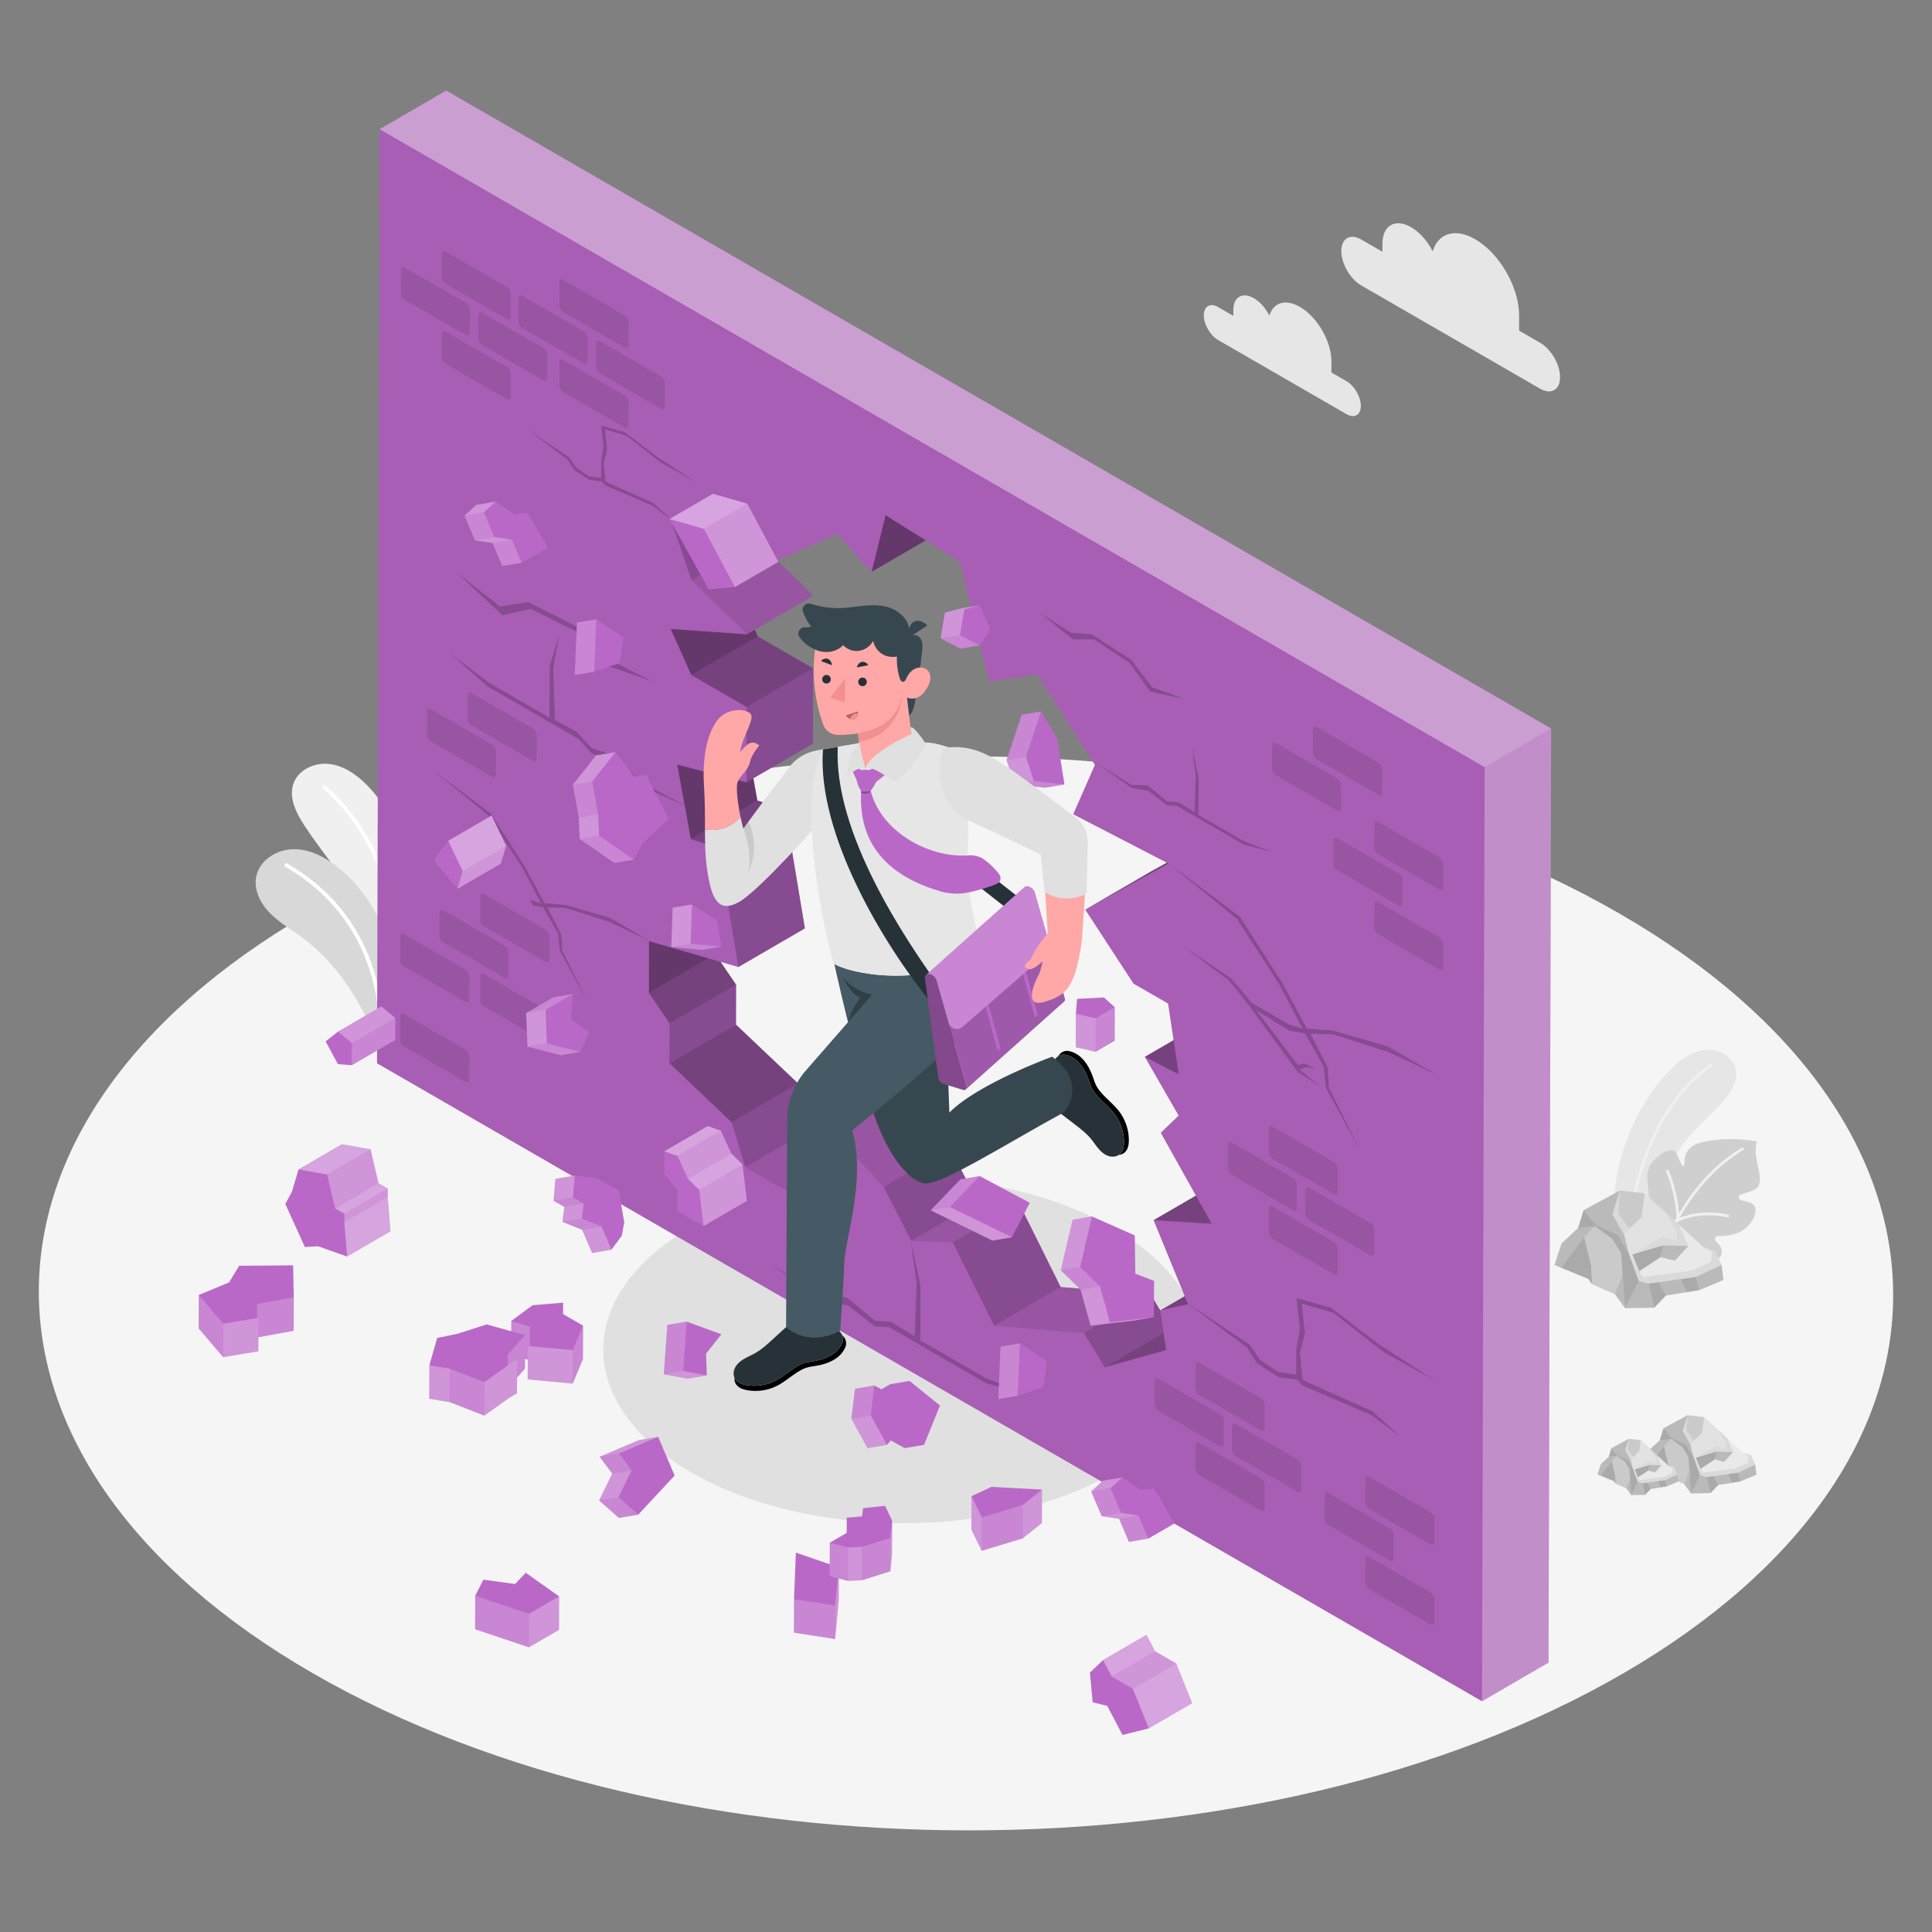 <?xml version="1.0" encoding="utf-8"?>
<!-- Generator: Adobe Illustrator 27.5.0, SVG Export Plug-In . SVG Version: 6.00 Build 0)  -->
<svg version="1.1" xmlns="http://www.w3.org/2000/svg" xmlns:xlink="http://www.w3.org/1999/xlink" x="0px" y="0px"
	 viewBox="0 0 500 500" style="enable-background:new 0 0 500 500;" xml:space="preserve">
<rect x="0" y="0" width="500" height="500" fill="#808080" stroke="none"/>
<g id="Floor">
	<path style="fill:#F5F5F5;" d="M419.115,236.427c-94.011-54.278-245.937-54.277-339.337,0.001
		c-93.406,54.282-92.911,142.283,1.1,196.56c94.017,54.281,245.943,54.28,339.349-0.002
		C513.628,378.708,513.133,290.708,419.115,236.427z"/>
</g>
<g id="Shadow">
	<path style="fill:#E0E0E0;" d="M287.953,317.745c-30.295-17.491-79.254-17.491-109.352,0c-30.1,17.492-29.941,45.851,0.355,63.342
		c30.297,17.492,79.255,17.492,109.356-0.001C318.41,363.595,318.251,335.237,287.953,317.745z"/>
</g>
<g id="Plants">
	<g>
		<path style="fill:#F0F0F0;" d="M101.275,259.054l5.697-4.674c0.347-8.98,0.699-18.439-0.793-27.301
			c-1.492-8.862-4.973-17.63-11.312-23.999c-2.656-2.668-5.949-4.943-9.69-5.369c-3.741-0.426-7.914,1.458-9.202,4.995
			c-1.348,3.701,0.686,7.719,2.852,11.009c4.617,7.015,10.126,13.414,14.65,20.489S101.169,250.657,101.275,259.054z"/>
		<path style="fill:#F0F0F0;" d="M101.275,260.284l-5.697,4.675c-4.21-8.886-10.022-17.123-18.036-22.823
			c-2.743-1.951-5.687-3.688-7.986-6.147c-2.299-2.459-3.905-5.864-3.237-9.163c0.857-4.234,5.352-7.032,9.672-7.057
			c4.32-0.025,8.37,2.168,11.717,4.899C97.986,233.055,103.864,247.273,101.275,260.284z"/>
		<path style="opacity:0.1;" d="M101.275,260.284l-5.697,4.675c-4.21-8.886-10.022-17.123-18.036-22.823
			c-2.743-1.951-5.687-3.688-7.986-6.147c-2.299-2.459-3.905-5.864-3.237-9.163c0.857-4.234,5.352-7.032,9.672-7.057
			c4.32-0.025,8.37,2.168,11.717,4.899C97.986,233.055,103.864,247.273,101.275,260.284z"/>
		<g>
			<path style="fill:#FFFFFF;" d="M104.486,256.913c0.003,0,0.005,0,0.009,0c0.272-0.005,0.489-0.23,0.484-0.502
				c-0.232-13.316-3.221-37.912-20.63-53.031c-0.207-0.179-0.518-0.155-0.696,0.049c-0.178,0.206-0.157,0.518,0.049,0.696
				c7.349,6.382,19.757,21.663,20.291,52.304C103.998,256.697,104.218,256.913,104.486,256.913z"/>
		</g>
		<g>
			<path style="fill:#FFFFFF;" d="M98.518,263.04c0.015,0,0.032-0.001,0.048-0.003c0.271-0.026,0.47-0.267,0.443-0.538
				c-1.165-11.972-6.389-28.457-24.657-39.015c-0.23-0.136-0.536-0.058-0.673,0.18c-0.137,0.235-0.057,0.537,0.18,0.673
				c17.905,10.348,23.026,26.517,24.169,38.258C98.051,262.85,98.266,263.04,98.518,263.04z"/>
		</g>
	</g>
	<g>
		<path style="fill:#E6E6E6;" d="M438.444,292.672c2.653-2.874,5.678-5.404,8.138-8.444c1.678-2.074,3.139-4.653,2.672-7.28
			c-0.433-2.437-2.552-4.373-4.948-4.992c-2.397-0.62-4.988-0.067-7.174,1.095c-2.186,1.162-4.016,2.893-5.687,4.719
			c-9.133,9.985-14.179,23.604-13.757,37.129c0.048,1.55,0.196,3.188,1.098,4.449c0.968,1.353,2.778,2.044,4.401,1.68
			c4.179-0.936,4.013-6.507,4.904-9.716c1.222-4.399,3.11-8.612,5.576-12.454C435.077,296.663,436.675,294.589,438.444,292.672z"/>
		<g>
			<path style="fill:#F0F0F0;" d="M421.893,316.797c0.161-0.02,0.293-0.148,0.312-0.316c0.735-6.556,4.402-28.854,20.738-40.534
				c0.161-0.115,0.199-0.34,0.083-0.501c-0.115-0.161-0.339-0.198-0.501-0.083c-16.577,11.853-20.29,34.408-21.034,41.038
				c-0.022,0.197,0.12,0.375,0.317,0.397C421.837,316.801,421.865,316.801,421.893,316.797z"/>
		</g>
		<g>
			<path style="fill:#E6E6E6;" d="M422.762,318.802c0.292,2.613,2.291,5.958,4.548,7.307c2.237,1.337,4.905,1.836,7.513,1.79
				c2.655-0.047,5.271-0.629,7.839-1.304c1.268-0.333,2.685-0.802,2.922-2.329c0.125-0.806-0.186-1.616-0.73-2.223
				c-0.228-0.255-0.482-0.505-0.754-0.744c-0.553-0.486-0.216-1.395,0.52-1.395c0.741,0,1.481-0.033,2.217-0.122
				c1.701-0.206,3.397-0.734,4.759-1.774c1.022-0.781,1.828-1.835,2.347-3.012c0.444-1.007,0.637-2.297-0.093-3.121
				c-0.419-0.473-1.052-0.685-1.659-0.86c-0.542-0.156-1.086-0.295-1.633-0.419c-0.727-0.165-0.78-1.175-0.075-1.414l2.399-0.813
				c0.666-0.226,1.361-0.469,1.845-0.979c0.773-0.813,0.807-2.07,0.668-3.183c-0.186-1.48-0.594-2.923-0.839-4.394
				c-0.245-1.471-0.321-3.011,0.147-4.427c-4.326-0.738-8.815-0.836-13.127-0.018c-1.288,0.244-2.596,0.571-3.672,1.319
				c-1.534,1.065-2.032,2.786-2.006,4.689c0.005,0.361-0.498,0.463-0.648,0.135l-1.303-2.85c-0.393-0.859-1.387-1.24-2.267-0.898
				c-1.327,0.516-2.541,1.405-3.591,2.449c-1.132,1.126-1.776,2.667-1.756,4.263c0.027,2.159,0.254,4.359,0.65,6.479
				c0.104,0.555-0.536,0.925-0.971,0.564l-0.067-0.056c-0.387-0.322-0.875-0.533-1.378-0.505c-1.329,0.074-1.756,1.386-1.921,2.516
				C422.409,315.109,422.568,317.068,422.762,318.802z"/>
			<path style="opacity:0.1;" d="M422.762,318.802c0.292,2.613,2.291,5.958,4.548,7.307c2.237,1.337,4.905,1.836,7.513,1.79
				c2.655-0.047,5.271-0.629,7.839-1.304c1.268-0.333,2.685-0.802,2.922-2.329c0.125-0.806-0.186-1.616-0.73-2.223
				c-0.228-0.255-0.482-0.505-0.754-0.744c-0.553-0.486-0.216-1.395,0.52-1.395c0.741,0,1.481-0.033,2.217-0.122
				c1.701-0.206,3.397-0.734,4.759-1.774c1.022-0.781,1.828-1.835,2.347-3.012c0.444-1.007,0.637-2.297-0.093-3.121
				c-0.419-0.473-1.052-0.685-1.659-0.86c-0.542-0.156-1.086-0.295-1.633-0.419c-0.727-0.165-0.78-1.175-0.075-1.414l2.399-0.813
				c0.666-0.226,1.361-0.469,1.845-0.979c0.773-0.813,0.807-2.07,0.668-3.183c-0.186-1.48-0.594-2.923-0.839-4.394
				c-0.245-1.471-0.321-3.011,0.147-4.427c-4.326-0.738-8.815-0.836-13.127-0.018c-1.288,0.244-2.596,0.571-3.672,1.319
				c-1.534,1.065-2.032,2.786-2.006,4.689c0.005,0.361-0.498,0.463-0.648,0.135l-1.303-2.85c-0.393-0.859-1.387-1.24-2.267-0.898
				c-1.327,0.516-2.541,1.405-3.591,2.449c-1.132,1.126-1.776,2.667-1.756,4.263c0.027,2.159,0.254,4.359,0.65,6.479
				c0.104,0.555-0.536,0.925-0.971,0.564l-0.067-0.056c-0.387-0.322-0.875-0.533-1.378-0.505c-1.329,0.074-1.756,1.386-1.921,2.516
				C422.409,315.109,422.568,317.068,422.762,318.802z"/>
			<path style="fill:#F0F0F0;" d="M429.241,325.88c0.024-0.09,1.225-4.402,4.209-9.946c0.007-0.103,0.057-0.196,0.142-0.259
				c0.093-0.171,0.185-0.342,0.282-0.516c-0.279-6.892-2.663-11.85-2.686-11.899c-0.087-0.178-0.013-0.393,0.165-0.481
				c0.178-0.085,0.393-0.013,0.48,0.165c0.023,0.048,2.217,4.608,2.693,11.074c3.382-5.763,8.603-12.418,16.277-17.017
				c0.171-0.101,0.391-0.047,0.493,0.123c0.102,0.17,0.047,0.391-0.123,0.493c-7.915,4.744-13.181,11.709-16.491,17.561
				c6.1-2.472,12.296-0.908,12.571-0.837c0.191,0.05,0.307,0.246,0.256,0.438c-0.038,0.146-0.161,0.247-0.302,0.265
				c-0.044,0.006-0.091,0.003-0.136-0.009c-0.068-0.017-6.822-1.727-12.96,1.176c-2.96,5.488-4.151,9.763-4.175,9.852
				c-0.04,0.145-0.162,0.245-0.302,0.263c-0.045,0.006-0.092,0.003-0.138-0.009C429.303,326.268,429.19,326.071,429.241,325.88z"/>
		</g>
	</g>
</g>
<g id="Rocks">
	<g>
		<g>
			<g>
				<g>
					<polygon style="fill:#E0E0E0;" points="440.827,322.767 425.665,308.842 419.216,308.141 409.857,313.196 408.414,317.84 
						404.134,321.824 402.322,327.377 411.095,330.991 412.004,332.314 417.928,334.932 420.555,338.541 428.113,338.422 
						431.138,335.268 439.727,333.881 446.004,331.252 445.541,327.372 443.822,323.561 					"/>
					<polygon style="opacity:0.1;" points="440.827,322.767 443.822,323.561 445.541,327.372 438.905,330.484 426.616,332.189 
						424.103,331.563 421.54,324.444 425.134,330.485 438.085,328.803 442.826,326.601 443.048,323.988 					"/>
					<polygon style="opacity:0.1;" points="434.549,317.001 436.947,322.468 430.465,322.283 422.438,324.668 430.283,320.142 
						433.918,321.047 433.882,318.703 431.07,313.807 					"/>
					<polygon style="opacity:0.3;" points="433.451,326.267 429.75,325.345 430.465,322.283 436.947,322.468 					"/>
					<polygon style="opacity:0.4;" points="424.244,328.989 429.75,325.345 430.465,322.283 422.438,324.668 					"/>
					<polygon style="opacity:0.2;" points="425.665,308.842 424.855,314.962 421.624,317.985 418.776,313.988 419.216,308.141 					
						"/>
					<polygon style="opacity:0.1;" points="420.336,319.586 417.274,314.281 419.216,308.141 418.776,313.988 421.624,317.985 					
						"/>
					<polygon style="opacity:0.3;" points="421.54,324.444 420.336,319.586 417.274,314.281 419.216,308.141 409.857,313.196 
						412.948,316.983 418.602,319.535 					"/>
					<polygon style="opacity:0.4;" points="420.555,338.541 424.103,331.563 421.54,324.444 418.602,319.535 412.948,316.983 
						409.857,313.196 408.414,317.84 412.731,317.343 417.276,320.619 419.522,324.323 					"/>
					<polygon style="opacity:0.3;" points="417.928,334.932 419.926,329.893 420.555,338.541 					"/>
					<polygon style="opacity:0.4;" points="412.004,332.314 411.787,327.638 409.986,320.137 404.003,328.069 411.095,330.991 					
						"/>
					<polygon style="opacity:0.3;" points="412.731,317.343 409.986,320.137 404.003,328.069 402.322,327.377 404.134,321.824 
						408.414,317.84 					"/>
					<polygon style="opacity:0.2;" points="417.928,334.932 412.004,332.314 411.787,327.638 409.986,320.137 412.731,317.343 
						417.276,320.619 419.522,324.323 419.926,329.893 					"/>
					<polygon style="opacity:0.3;" points="426.616,332.189 428.113,338.422 420.555,338.541 424.103,331.563 					"/>
					<polygon style="opacity:0.4;" points="431.138,335.268 429.304,331.816 426.616,332.189 428.113,338.422 					"/>
					<polygon style="opacity:0.3;" points="436.496,334.403 434.973,331.03 429.304,331.816 431.138,335.268 					"/>
					<polygon style="opacity:0.4;" points="439.727,333.881 438.905,330.484 434.973,331.03 436.496,334.403 					"/>
					<polygon style="opacity:0.3;" points="445.541,327.372 438.905,330.484 439.727,333.881 446.004,331.252 					"/>
					<polygon style="opacity:0.05;" points="433.882,318.703 433.918,321.047 430.283,320.142 422.438,324.668 424.244,328.989 
						421.54,324.444 420.336,319.586 421.624,317.985 424.855,314.962 425.665,308.842 431.07,313.807 					"/>
				</g>
			</g>
		</g>
		<polygon style="opacity:0.3;fill:#FFFFFF;" points="445.541,327.372 443.822,323.561 440.827,322.767 434.549,317.002 
			434.549,317.001 431.07,313.807 425.664,308.842 419.216,308.141 409.857,313.196 408.414,317.84 404.134,321.824 
			402.322,327.377 404.003,328.069 411.095,330.991 412.004,332.314 417.928,334.932 420.555,338.541 428.113,338.422 
			431.138,335.268 439.727,333.881 446.004,331.252 		"/>
	</g>
	<g>
		<g>
			<g>
				<polygon style="fill:#E0E0E0;" points="451.109,375.999 441.031,366.743 436.744,366.277 430.523,369.637 429.564,372.724 
					426.719,375.372 425.515,379.063 431.346,381.466 431.951,382.345 435.888,384.085 437.634,386.484 442.658,386.405 
					444.669,384.309 450.378,383.387 454.55,381.639 454.242,379.06 453.1,376.527 				"/>
				<polygon style="opacity:0.1;" points="451.109,375.999 453.1,376.527 454.242,379.06 449.832,381.129 441.663,382.262 
					439.993,381.845 438.289,377.114 440.678,381.129 449.286,380.011 452.438,378.547 452.586,376.81 				"/>
				<polygon style="opacity:0.1;" points="446.936,372.166 448.53,375.8 444.221,375.677 438.886,377.262 444.101,374.254 
					446.516,374.855 446.493,373.297 444.624,370.043 				"/>
				<polygon style="opacity:0.3;" points="446.206,378.325 443.746,377.713 444.221,375.677 448.53,375.8 				"/>
				<polygon style="opacity:0.4;" points="440.087,380.135 443.746,377.713 444.221,375.677 438.886,377.262 				"/>
				<polygon style="opacity:0.2;" points="441.031,366.743 440.493,370.811 438.345,372.82 436.452,370.163 436.744,366.277 				"/>
				<polygon style="opacity:0.1;" points="437.489,373.884 435.453,370.358 436.744,366.277 436.452,370.163 438.345,372.82 				"/>
				<polygon style="opacity:0.3;" points="438.289,377.114 437.489,373.884 435.453,370.358 436.744,366.277 430.523,369.637 
					432.578,372.154 436.336,373.851 				"/>
				<polygon style="opacity:0.4;" points="437.634,386.484 439.993,381.845 438.289,377.114 436.336,373.851 432.578,372.154 
					430.523,369.637 429.564,372.724 432.434,372.393 435.454,374.571 436.947,377.033 				"/>
				<polygon style="opacity:0.3;" points="435.888,384.085 437.216,380.735 437.634,386.484 				"/>
				<polygon style="opacity:0.4;" points="431.951,382.345 431.806,379.236 430.609,374.251 426.632,379.523 431.346,381.466 				
					"/>
				<polygon style="opacity:0.3;" points="432.434,372.393 430.609,374.251 426.632,379.523 425.515,379.063 426.719,375.372 
					429.564,372.724 				"/>
				<polygon style="opacity:0.2;" points="435.888,384.085 431.951,382.345 431.806,379.236 430.609,374.251 432.434,372.393 
					435.454,374.571 436.947,377.033 437.216,380.735 				"/>
				<polygon style="opacity:0.3;" points="441.663,382.262 442.658,386.405 437.634,386.484 439.993,381.845 				"/>
				<polygon style="opacity:0.4;" points="444.669,384.309 443.449,382.014 441.663,382.262 442.658,386.405 				"/>
				<polygon style="opacity:0.3;" points="448.23,383.733 447.218,381.491 443.449,382.014 444.669,384.309 				"/>
				<polygon style="opacity:0.4;" points="450.378,383.387 449.832,381.129 447.218,381.491 448.23,383.733 				"/>
				<polygon style="opacity:0.3;" points="454.242,379.06 449.832,381.129 450.378,383.387 454.55,381.639 				"/>
				<polygon style="opacity:0.05;" points="446.493,373.297 446.516,374.855 444.101,374.254 438.886,377.262 440.087,380.135 
					438.289,377.114 437.489,373.884 438.345,372.82 440.493,370.811 441.031,366.743 444.624,370.043 				"/>
			</g>
			<g>
				<polygon style="fill:#E0E0E0;" points="431.834,379.372 424.593,372.722 421.514,372.387 417.044,374.801 416.355,377.019 
					414.311,378.922 413.446,381.573 417.635,383.299 418.07,383.931 420.898,385.182 422.153,386.905 425.762,386.848 
					427.207,385.342 431.309,384.68 434.307,383.424 434.085,381.571 433.264,379.751 				"/>
				<polygon style="opacity:0.1;" points="431.834,379.372 433.264,379.751 434.085,381.571 430.917,383.057 425.048,383.871 
					423.848,383.573 422.624,380.173 424.34,383.058 430.525,382.254 432.789,381.203 432.895,379.955 				"/>
				<polygon style="opacity:0.1;" points="428.836,376.619 429.981,379.229 426.886,379.141 423.052,380.28 426.799,378.118 
					428.535,378.55 428.517,377.431 427.175,375.093 				"/>
				<polygon style="opacity:0.3;" points="428.312,381.043 426.544,380.603 426.886,379.141 429.981,379.229 				"/>
				<polygon style="opacity:0.4;" points="423.915,382.344 426.544,380.603 426.886,379.141 423.052,380.28 				"/>
				<polygon style="opacity:0.2;" points="424.593,372.722 424.207,375.644 422.664,377.088 421.304,375.179 421.514,372.387 				
					"/>
				<polygon style="opacity:0.1;" points="422.049,377.853 420.586,375.319 421.514,372.387 421.304,375.179 422.664,377.088 				
					"/>
				<polygon style="opacity:0.3;" points="422.624,380.173 422.049,377.853 420.586,375.319 421.514,372.387 417.044,374.801 
					418.52,376.61 421.22,377.828 				"/>
				<polygon style="opacity:0.4;" points="422.153,386.905 423.848,383.573 422.624,380.173 421.22,377.828 418.52,376.61 
					417.044,374.801 416.355,377.019 418.417,376.781 420.587,378.346 421.66,380.115 				"/>
				<polygon style="opacity:0.3;" points="420.898,385.182 421.853,382.775 422.153,386.905 				"/>
				<polygon style="opacity:0.4;" points="418.07,383.931 417.966,381.698 417.106,378.116 414.248,381.904 417.635,383.299 				"/>
				<polygon style="opacity:0.3;" points="418.417,376.781 417.106,378.116 414.248,381.904 413.446,381.573 414.311,378.922 
					416.355,377.019 				"/>
				<polygon style="opacity:0.2;" points="420.898,385.182 418.07,383.931 417.966,381.698 417.106,378.116 418.417,376.781 
					420.587,378.346 421.66,380.115 421.853,382.775 				"/>
				<polygon style="opacity:0.3;" points="425.048,383.871 425.762,386.848 422.153,386.905 423.848,383.573 				"/>
				<polygon style="opacity:0.4;" points="427.207,385.342 426.331,383.693 425.048,383.871 425.762,386.848 				"/>
				<polygon style="opacity:0.3;" points="429.766,384.929 429.038,383.318 426.331,383.693 427.207,385.342 				"/>
				<polygon style="opacity:0.4;" points="431.309,384.68 430.917,383.057 429.038,383.318 429.766,384.929 				"/>
				<polygon style="opacity:0.3;" points="434.085,381.571 430.917,383.057 431.309,384.68 434.307,383.424 				"/>
				<polygon style="opacity:0.05;" points="428.517,377.431 428.535,378.55 426.799,378.118 423.052,380.28 423.915,382.344 
					422.624,380.173 422.049,377.853 422.664,377.088 424.207,375.644 424.593,372.722 427.175,375.093 				"/>
			</g>
		</g>
		<polygon style="opacity:0.3;fill:#FFFFFF;" points="414.311,378.922 416.355,377.019 417.044,374.801 421.514,372.387 
			424.593,372.722 427.097,375.021 429.564,372.724 430.523,369.637 436.744,366.277 441.031,366.743 444.624,370.043 
			446.936,372.166 446.936,372.167 451.109,375.999 453.1,376.527 454.243,379.06 454.55,381.639 450.378,383.387 444.669,384.309 
			442.658,386.405 437.634,386.484 435.888,384.085 434.302,383.384 434.307,383.424 431.309,384.68 427.207,385.342 
			425.762,386.848 422.153,386.905 420.898,385.182 418.07,383.931 417.635,383.299 413.446,381.573 		"/>
	</g>
</g>
<g id="Wall">
	<g>
		<g>
			<path style="fill:#BA68C8;" d="M115.479,23.433L98.26,33.439l-0.685,241.737l285.963,165.101l17.218-10.006l0.685-241.736
				L115.479,23.433z M197.577,141.498l-1.375-1.348l-0.283-0.826L197.577,141.498z M306.611,335.449l-6.326,3.676l0.004,0.028
				l-2.514-4.154l-23.284-1.936l-10.693-21.523l-10.748-0.448l-7.127-13.906l-13.297-14.319l-17.218,10.006l-0.83,1.763
				l-4.476-2.584l-3.55-11.642l-16.08-15.238l0.029-10.335l-4.009-5.905l4.601,1.336l17.219-10.006l-5.141-30.866l-7.16-2.213
				l-1.053-5.758l15.426-8.965l0.055-19.501l-14.309-8.261l-0.779-1.741l15.141-8.799l-9.321-9.136l15.471-6.862l8.93,9.829
				l14.008-8.14l8.867,5.555l7.521,30.967l12.53-1.874l14.864,23.452l-5.609,12.782l24.215,12.528l-3.884,2.152l-17.218,10.006
				l12.491,19.138l8.943,5.163l1.429,9.468l-7.442,4.325l8.747,15.193l-4.621,4.459l9.091,16.253l-10.947,6.362L306.611,335.449z"/>
			<path style="opacity:0.1;" d="M115.479,23.433L98.26,33.439l-0.685,241.737l285.963,165.101l17.218-10.006l0.685-241.736
				L115.479,23.433z M197.577,141.498l-1.375-1.348l-0.283-0.826L197.577,141.498z M306.611,335.449l-6.326,3.676l0.004,0.028
				l-2.514-4.154l-23.284-1.936l-10.693-21.523l-10.748-0.448l-7.127-13.906l-13.297-14.319l-17.218,10.006l-0.83,1.763
				l-4.476-2.584l-3.55-11.642l-16.08-15.238l0.029-10.335l-4.009-5.905l4.601,1.336l17.219-10.006l-5.141-30.866l-7.16-2.213
				l-1.053-5.758l15.426-8.965l0.055-19.501l-14.309-8.261l-0.779-1.741l15.141-8.799l-9.321-9.136l15.471-6.862l8.93,9.829
				l14.008-8.14l8.867,5.555l7.521,30.967l12.53-1.874l14.864,23.452l-5.609,12.782l24.215,12.528l-3.884,2.152l-17.218,10.006
				l12.491,19.138l8.943,5.163l1.429,9.468l-7.442,4.325l8.747,15.193l-4.621,4.459l9.091,16.253l-10.947,6.362L306.611,335.449z"/>
			<polygon style="opacity:0.2;" points="190.503,254.837 173.284,264.844 173.255,275.179 190.474,265.173 			"/>
			<polygon style="opacity:0.3;" points="186.494,248.932 183.327,248.013 167.932,256.96 173.284,264.844 190.503,254.837 			"/>
			<polygon style="opacity:0.2;" points="206.554,280.411 189.335,290.417 192.885,302.059 210.103,292.053 			"/>
			<polygon style="opacity:0.3;" points="190.474,265.173 173.255,275.179 189.335,290.417 206.554,280.411 			"/>
			<polygon style="opacity:0.4;" points="167.97,243.553 167.932,256.96 183.327,248.013 			"/>
			<polygon style="opacity:0.1;" points="192.885,302.059 207.199,310.323 214.579,294.637 210.103,292.053 			"/>
			<polygon style="opacity:0.1;" points="232.627,282.868 215.409,292.874 228.705,307.193 245.924,297.187 			"/>
			<polygon style="opacity:0.2;" points="245.924,297.187 228.705,307.193 235.832,321.099 253.051,311.092 			"/>
			<polygon style="opacity:0.3;" points="196.012,207.183 178.794,217.189 185.954,219.402 203.172,209.396 			"/>
			<polygon style="opacity:0.2;" points="203.172,209.396 185.954,219.402 191.095,250.268 208.313,240.262 			"/>
			<polygon style="opacity:0.2;" points="263.798,311.54 246.58,321.547 257.273,343.07 274.492,333.063 			"/>
			<polygon style="opacity:0.1;" points="253.051,311.092 235.832,321.099 246.58,321.547 263.798,311.54 			"/>
			<polygon style="opacity:0.4;" points="194.96,201.425 193.167,202.467 175.266,197.887 178.794,217.189 196.012,207.183 			"/>
			<polygon style="opacity:0.4;" points="195.354,162.957 193.276,164.165 173.574,162.765 178.914,174.705 196.132,164.699 			"/>
			<polygon style="opacity:0.1;" points="274.492,333.063 257.273,343.07 280.557,345.005 297.776,334.999 			"/>
			<polygon style="opacity:0.2;" points="300.289,339.153 297.776,334.999 280.557,345.005 285.906,353.845 301.146,344.988 			"/>
			<polygon style="opacity:0.2;" points="210.386,192.46 210.441,172.96 193.223,182.966 193.167,202.467 194.96,201.425 			"/>
			<polygon style="opacity:0.3;" points="196.132,164.699 178.914,174.705 193.223,182.966 210.441,172.96 			"/>
			<polygon style="opacity:0.2;" points="195.919,139.323 191.442,133.454 173.654,134.607 178.984,150.156 196.202,140.15 			"/>
			<polygon style="opacity:0.1;" points="210.494,154.158 201.174,145.023 200.495,145.323 197.577,141.498 196.202,140.15 
				178.984,150.156 193.276,164.165 195.354,162.957 			"/>
			<polygon style="opacity:0.3;" points="285.906,353.845 301.792,349.39 301.146,344.988 			"/>
			<polygon style="opacity:0.3;" points="307.456,337.514 306.611,335.449 300.285,339.125 			"/>
			<polygon style="opacity:0.3;" points="313.582,316.702 309.507,309.417 298.56,315.779 			"/>
			<polygon style="opacity:0.3;" points="305.067,278.035 303.732,269.187 296.289,273.512 			"/>
			<polygon style="opacity:0.4;" points="229.198,133.344 225.574,147.989 239.582,139.849 			"/>
			<polygon style="opacity:0.3;" points="280.868,235.417 302.405,223.484 301.97,223.259 298.086,225.411 			"/>
			<polygon style="opacity:0.3;fill:#FFFFFF;" points="384.223,198.54 383.538,440.276 400.756,430.27 401.442,188.534 			"/>
			<polygon style="opacity:0.4;fill:#FFFFFF;" points="401.442,188.534 115.479,23.433 98.26,33.439 384.223,198.54 			"/>
			<g style="opacity:0.2;">
				<g>
					<polygon points="157.86,170.751 168.826,176.353 157.093,172.222 149.832,163.77 137.331,157.578 130.042,159.245 
						118.191,148.144 129.415,156.97 136.822,155.814 150.469,162.816 					"/>
				</g>
				<g>
					<polygon points="165.68,202.323 178.179,208.947 165.502,203.192 159.817,197.564 153.1,194.964 149.79,191.289 
						126.237,177.69 116.338,168.889 126.405,176.615 142.218,185.745 142.256,172.555 144.642,164.389 143.192,172.894 
						143.587,186.333 149.197,189.382 153.186,193.641 160.078,195.96 					"/>
				</g>
				<g>
					<polygon points="298.139,177.827 306.428,180.882 297.66,178.956 292.309,171.536 283.077,165.449 277.706,165.485 
						269.046,158.534 277.14,163.753 282.612,164.205 292.685,170.668 					"/>
				</g>
				<g>
					<polygon points="321.826,217.656 329.268,220.548 321.953,218.595 304.562,208.555 302.111,208.442 297.151,204.643 
						292.942,203.945 283.589,197.39 292.815,203.146 296.971,203.235 302.053,207.395 305.006,207.656 309.148,210.196 
						309.487,200.637 308.456,193.135 310.179,201.177 310.151,210.916 					"/>
				</g>
				<g>
					<polygon points="255.112,356.657 265.904,360.851 255.296,358.019 230.076,343.459 226.521,343.295 219.329,337.786 
						213.225,336.774 199.662,327.268 213.041,335.615 219.068,335.745 226.438,341.777 230.72,342.156 236.727,345.839 
						237.219,331.977 235.723,321.099 238.222,332.76 238.182,346.883 					"/>
				</g>
				<g>
					<polygon points="161.701,111.863 170.301,118.419 180.218,124.793 171.051,119.719 162.14,112.764 156.549,111.128 
						157.098,116.361 156.225,119.899 156.701,124.653 169.072,130.211 174.024,134.654 168.832,130.845 156.725,125.642 
						155.743,124.592 152.532,124.197 148.58,121.65 146.89,118.934 136.427,111.145 147.286,118.351 149.227,121.134 
						152.365,123.234 155.569,123.711 155.582,119.309 156.237,115.645 155.608,110.155 					"/>
				</g>
				<g>
					<polygon points="344.425,338.431 357.003,348.021 371.508,357.344 358.1,349.922 345.066,339.749 336.888,337.356 
						337.691,345.01 336.415,350.186 337.11,357.139 355.206,365.269 362.448,371.768 354.855,366.197 337.146,358.586 
						335.7,357.044 331.013,356.472 325.233,352.735 322.761,348.774 307.456,337.381 323.339,347.921 326.178,351.991 
						330.769,355.064 335.455,355.761 335.474,349.323 336.432,343.964 335.512,335.922 					"/>
				</g>
				<g>
					<polygon points="137.153,232.886 140.027,233.784 135.144,224.501 126.397,210.999 112.192,199.433 126.993,210.523 
						135.808,224.271 140.923,233.757 146.184,234.181 157.716,237.474 167.932,243.373 157.808,238.626 146.423,234.973 
						141.67,234.84 145.267,241.896 145.496,246.017 152.04,259.206 144.894,246.085 144.432,241.641 140.541,234.773 
						137.925,234.324 					"/>
				</g>
				<g>
					<polygon points="359.253,272.239 345.065,267.686 339.141,267.521 343.624,276.315 343.91,281.45 352.064,297.887 
						343.159,281.534 342.584,275.997 337.735,267.437 333.658,266.737 325.128,261.467 335.918,275.64 337.562,275.219 
						340.488,276.649 338.182,276.169 336.312,276.803 341.517,281.092 335.796,277.37 323.392,260.439 318.194,253.837 
						306.22,244.875 318.646,253.248 324.07,259.634 333.513,265.086 337.094,266.205 331.008,254.636 320.108,237.809 
						302.405,223.395 320.851,237.215 331.836,254.349 338.211,266.171 344.768,266.699 359.139,270.804 371.87,278.154 					"/>
				</g>
			</g>
			<g>
				<g style="opacity:0.1;">
					<g>
						<g>
							<path d="M354.375,382.26c-0.54-0.312-0.983-0.064-0.985,0.561l-0.017,6.029c-0.002,0.625,0.439,1.384,0.979,1.695
								l15.894,9.177c0.54,0.312,0.983,0.064,0.985-0.561l0.017-6.029c0.002-0.625-0.439-1.384-0.979-1.695L354.375,382.26z"/>
						</g>
						<g>
							<path d="M354.375,402.968c-0.54-0.312-0.983-0.064-0.985,0.561l-0.017,6.029c-0.002,0.625,0.439,1.384,0.979,1.695
								l15.894,9.176c0.54,0.312,0.983,0.064,0.985-0.561l0.017-6.029c0.002-0.625-0.439-1.384-0.979-1.695L354.375,402.968z"/>
						</g>
						<g>
							<path d="M343.809,386.399c-0.54-0.312-0.983-0.064-0.985,0.561l-0.017,6.029c-0.002,0.625,0.439,1.384,0.979,1.695
								l15.894,9.176c0.54,0.312,0.983,0.064,0.985-0.561l0.017-6.029c0.002-0.625-0.439-1.384-0.979-1.695L343.809,386.399z"/>
						</g>
					</g>
					<g style="opacity:0.07;">
						<g>
							<path d="M354.375,382.26c-0.54-0.312-0.983-0.064-0.985,0.561l-0.017,6.029c-0.002,0.625,0.439,1.384,0.979,1.695
								l15.894,9.177c0.54,0.312,0.983,0.064,0.985-0.561l0.017-6.029c0.002-0.625-0.439-1.384-0.979-1.695L354.375,382.26z"/>
						</g>
						<g>
							<path d="M354.375,402.968c-0.54-0.312-0.983-0.064-0.985,0.561l-0.017,6.029c-0.002,0.625,0.439,1.384,0.979,1.695
								l15.894,9.176c0.54,0.312,0.983,0.064,0.985-0.561l0.017-6.029c0.002-0.625-0.439-1.384-0.979-1.695L354.375,402.968z"/>
						</g>
						<g>
							<path d="M343.809,386.399c-0.54-0.312-0.983-0.064-0.985,0.561l-0.017,6.029c-0.002,0.625,0.439,1.384,0.979,1.695
								l15.894,9.176c0.54,0.312,0.983,0.064,0.985-0.561l0.017-6.029c0.002-0.625-0.439-1.384-0.979-1.695L343.809,386.399z"/>
						</g>
					</g>
				</g>
				<g style="opacity:0.1;">
					<g>
						<g>
							<path d="M125.291,231.439c-0.54-0.312-0.983-0.064-0.985,0.561l-0.017,6.029c-0.002,0.625,0.439,1.384,0.979,1.695
								l15.894,9.176c0.54,0.312,0.984,0.064,0.985-0.561l0.017-6.029c0.002-0.625-0.439-1.384-0.979-1.695L125.291,231.439z"/>
						</g>
						<g>
							<path d="M125.291,252.146c-0.54-0.312-0.983-0.064-0.985,0.562l-0.017,6.029c-0.002,0.625,0.439,1.384,0.979,1.695
								l15.894,9.176c0.54,0.312,0.984,0.064,0.985-0.561l0.017-6.029c0.002-0.625-0.439-1.384-0.979-1.695L125.291,252.146z"/>
						</g>
						<g>
							<path d="M114.725,235.577c-0.54-0.312-0.983-0.064-0.985,0.561l-0.017,6.029c-0.002,0.625,0.439,1.384,0.979,1.695
								l15.894,9.176c0.54,0.312,0.983,0.064,0.985-0.561l0.017-6.029c0.002-0.625-0.439-1.384-0.979-1.695L114.725,235.577z"/>
						</g>
					</g>
					<g style="opacity:0.07;">
						<g>
							<path d="M125.291,231.439c-0.54-0.312-0.983-0.064-0.985,0.561l-0.017,6.029c-0.002,0.625,0.439,1.384,0.979,1.695
								l15.894,9.176c0.54,0.312,0.984,0.064,0.985-0.561l0.017-6.029c0.002-0.625-0.439-1.384-0.979-1.695L125.291,231.439z"/>
						</g>
						<g>
							<path d="M125.291,252.146c-0.54-0.312-0.983-0.064-0.985,0.562l-0.017,6.029c-0.002,0.625,0.439,1.384,0.979,1.695
								l15.894,9.176c0.54,0.312,0.984,0.064,0.985-0.561l0.017-6.029c0.002-0.625-0.439-1.384-0.979-1.695L125.291,252.146z"/>
						</g>
						<g>
							<path d="M114.725,235.577c-0.54-0.312-0.983-0.064-0.985,0.561l-0.017,6.029c-0.002,0.625,0.439,1.384,0.979,1.695
								l15.894,9.176c0.54,0.312,0.983,0.064,0.985-0.561l0.017-6.029c0.002-0.625-0.439-1.384-0.979-1.695L114.725,235.577z"/>
						</g>
					</g>
				</g>
				<g style="opacity:0.1;">
					<g>
						<g>
							<path d="M104.583,241.792c-0.54-0.312-0.983-0.064-0.985,0.562l-0.017,6.029c-0.002,0.625,0.439,1.384,0.979,1.695
								l15.894,9.176c0.54,0.312,0.984,0.064,0.985-0.561l0.017-6.029c0.002-0.625-0.439-1.384-0.979-1.695L104.583,241.792z"/>
						</g>
						<g>
							<path d="M104.583,262.5c-0.54-0.311-0.983-0.064-0.985,0.562l-0.017,6.029c-0.002,0.625,0.439,1.384,0.979,1.695
								l15.894,9.176c0.54,0.312,0.984,0.064,0.985-0.561l0.017-6.029c0.002-0.625-0.439-1.384-0.979-1.695L104.583,262.5z"/>
						</g>
					</g>
					<g style="opacity:0.07;">
						<g>
							<path d="M104.583,241.792c-0.54-0.312-0.983-0.064-0.985,0.562l-0.017,6.029c-0.002,0.625,0.439,1.384,0.979,1.695
								l15.894,9.176c0.54,0.312,0.984,0.064,0.985-0.561l0.017-6.029c0.002-0.625-0.439-1.384-0.979-1.695L104.583,241.792z"/>
						</g>
						<g>
							<path d="M104.583,262.5c-0.54-0.311-0.983-0.064-0.985,0.562l-0.017,6.029c-0.002,0.625,0.439,1.384,0.979,1.695
								l15.894,9.176c0.54,0.312,0.984,0.064,0.985-0.561l0.017-6.029c0.002-0.625-0.439-1.384-0.979-1.695L104.583,262.5z"/>
						</g>
					</g>
				</g>
				<g style="opacity:0.1;">
					<g>
						<g>
							<path d="M122.028,179.403c-0.54-0.312-0.983-0.064-0.985,0.561l-0.017,6.029c-0.002,0.625,0.439,1.384,0.979,1.695
								l15.894,9.176c0.54,0.312,0.983,0.064,0.985-0.562l0.017-6.029c0.002-0.625-0.439-1.384-0.979-1.695L122.028,179.403z"/>
						</g>
						<g>
							<path d="M111.463,183.542c-0.54-0.312-0.983-0.064-0.985,0.562l-0.017,6.029c-0.002,0.625,0.439,1.384,0.979,1.695
								l15.894,9.176c0.54,0.312,0.983,0.064,0.985-0.561l0.017-6.029c0.002-0.625-0.439-1.384-0.979-1.695L111.463,183.542z"/>
						</g>
					</g>
					<g style="opacity:0.07;">
						<g>
							<path d="M122.028,179.403c-0.54-0.312-0.983-0.064-0.985,0.561l-0.017,6.029c-0.002,0.625,0.439,1.384,0.979,1.695
								l15.894,9.176c0.54,0.312,0.983,0.064,0.985-0.562l0.017-6.029c0.002-0.625-0.439-1.384-0.979-1.695L122.028,179.403z"/>
						</g>
						<g>
							<path d="M111.463,183.542c-0.54-0.312-0.983-0.064-0.985,0.562l-0.017,6.029c-0.002,0.625,0.439,1.384,0.979,1.695
								l15.894,9.176c0.54,0.312,0.983,0.064,0.985-0.561l0.017-6.029c0.002-0.625-0.439-1.384-0.979-1.695L111.463,183.542z"/>
						</g>
					</g>
				</g>
				<g style="opacity:0.1;">
					<g>
						<g>
							<path d="M115.327,65.134c-0.54-0.312-0.983-0.064-0.985,0.561l-0.017,6.029c-0.002,0.625,0.439,1.384,0.979,1.695
								l15.894,9.177c0.54,0.312,0.984,0.064,0.985-0.562l0.017-6.029c0.002-0.625-0.439-1.384-0.979-1.695L115.327,65.134z"/>
						</g>
						<g>
							<path d="M115.327,85.841c-0.54-0.312-0.983-0.064-0.985,0.561l-0.017,6.028c-0.002,0.625,0.439,1.384,0.979,1.696
								l15.894,9.176c0.54,0.312,0.984,0.064,0.985-0.562l0.017-6.028c0.002-0.625-0.439-1.384-0.979-1.695L115.327,85.841z"/>
						</g>
						<g>
							<path d="M124.763,80.956c-0.54-0.312-0.983-0.064-0.985,0.561l-0.017,6.029c-0.002,0.625,0.439,1.384,0.979,1.695
								l15.894,9.176c0.54,0.312,0.983,0.064,0.985-0.562l0.017-6.028c0.002-0.625-0.439-1.384-0.979-1.696L124.763,80.956z"/>
						</g>
						<g>
							<path d="M104.762,69.272c-0.54-0.312-0.983-0.064-0.985,0.561l-0.017,6.029c-0.002,0.625,0.439,1.384,0.979,1.695
								l15.894,9.177c0.54,0.312,0.983,0.064,0.985-0.562l0.017-6.028c0.002-0.625-0.439-1.384-0.979-1.695L104.762,69.272z"/>
						</g>
					</g>
					<g style="opacity:0.07;">
						<g>
							<path d="M115.327,65.134c-0.54-0.312-0.983-0.064-0.985,0.561l-0.017,6.029c-0.002,0.625,0.439,1.384,0.979,1.695
								l15.894,9.177c0.54,0.312,0.984,0.064,0.985-0.562l0.017-6.029c0.002-0.625-0.439-1.384-0.979-1.695L115.327,65.134z"/>
						</g>
						<g>
							<path d="M115.327,85.841c-0.54-0.312-0.983-0.064-0.985,0.561l-0.017,6.028c-0.002,0.625,0.439,1.384,0.979,1.696
								l15.894,9.176c0.54,0.312,0.984,0.064,0.985-0.562l0.017-6.028c0.002-0.625-0.439-1.384-0.979-1.695L115.327,85.841z"/>
						</g>
						<g>
							<path d="M124.763,80.956c-0.54-0.312-0.983-0.064-0.985,0.561l-0.017,6.029c-0.002,0.625,0.439,1.384,0.979,1.695
								l15.894,9.176c0.54,0.312,0.983,0.064,0.985-0.562l0.017-6.028c0.002-0.625-0.439-1.384-0.979-1.696L124.763,80.956z"/>
						</g>
						<g>
							<path d="M104.762,69.272c-0.54-0.312-0.983-0.064-0.985,0.561l-0.017,6.029c-0.002,0.625,0.439,1.384,0.979,1.695
								l15.894,9.177c0.54,0.312,0.983,0.064,0.985-0.562l0.017-6.028c0.002-0.625-0.439-1.384-0.979-1.695L104.762,69.272z"/>
						</g>
					</g>
				</g>
				<g style="opacity:0.1;">
					<g>
						<g>
							<path d="M145.763,72.461c-0.54-0.312-0.983-0.064-0.985,0.561l-0.017,6.029c-0.002,0.625,0.439,1.384,0.979,1.695
								l15.894,9.177c0.54,0.312,0.984,0.064,0.985-0.562l0.017-6.028c0.002-0.625-0.439-1.384-0.979-1.695L145.763,72.461z"/>
						</g>
						<g>
							<path d="M145.763,93.168c-0.54-0.312-0.983-0.064-0.985,0.562l-0.017,6.029c-0.002,0.625,0.439,1.384,0.979,1.695
								l15.894,9.177c0.54,0.312,0.984,0.064,0.985-0.562l0.017-6.029c0.002-0.625-0.439-1.384-0.979-1.695L145.763,93.168z"/>
						</g>
						<g>
							<path d="M155.199,88.283c-0.54-0.312-0.984-0.064-0.985,0.561l-0.017,6.029c-0.002,0.625,0.439,1.384,0.979,1.696
								l15.894,9.176c0.54,0.312,0.983,0.064,0.985-0.562l0.017-6.029c0.002-0.625-0.439-1.384-0.979-1.695L155.199,88.283z"/>
						</g>
						<g>
							<path d="M135.198,76.599c-0.54-0.312-0.984-0.064-0.985,0.562l-0.017,6.029c-0.002,0.625,0.439,1.384,0.979,1.695
								l15.894,9.176c0.54,0.312,0.983,0.064,0.985-0.562l0.017-6.029c0.002-0.625-0.439-1.384-0.979-1.695L135.198,76.599z"/>
						</g>
					</g>
					<g style="opacity:0.07;">
						<g>
							<path d="M145.763,72.461c-0.54-0.312-0.983-0.064-0.985,0.561l-0.017,6.029c-0.002,0.625,0.439,1.384,0.979,1.695
								l15.894,9.177c0.54,0.312,0.984,0.064,0.985-0.562l0.017-6.028c0.002-0.625-0.439-1.384-0.979-1.695L145.763,72.461z"/>
						</g>
						<g>
							<path d="M145.763,93.168c-0.54-0.312-0.983-0.064-0.985,0.562l-0.017,6.029c-0.002,0.625,0.439,1.384,0.979,1.695
								l15.894,9.177c0.54,0.312,0.984,0.064,0.985-0.562l0.017-6.029c0.002-0.625-0.439-1.384-0.979-1.695L145.763,93.168z"/>
						</g>
						<g>
							<path d="M155.199,88.283c-0.54-0.312-0.984-0.064-0.985,0.561l-0.017,6.029c-0.002,0.625,0.439,1.384,0.979,1.696
								l15.894,9.176c0.54,0.312,0.983,0.064,0.985-0.562l0.017-6.029c0.002-0.625-0.439-1.384-0.979-1.695L155.199,88.283z"/>
						</g>
						<g>
							<path d="M135.198,76.599c-0.54-0.312-0.984-0.064-0.985,0.562l-0.017,6.029c-0.002,0.625,0.439,1.384,0.979,1.695
								l15.894,9.176c0.54,0.312,0.983,0.064,0.985-0.562l0.017-6.029c0.002-0.625-0.439-1.384-0.979-1.695L135.198,76.599z"/>
						</g>
					</g>
				</g>
				<g style="opacity:0.1;">
					<g>
						<g>
							<path d="M329.343,291.572c-0.54-0.312-0.983-0.064-0.985,0.562l-0.017,6.029c-0.002,0.625,0.439,1.384,0.979,1.695
								l15.894,9.176c0.54,0.311,0.983,0.064,0.985-0.561l0.017-6.029c0.002-0.625-0.439-1.384-0.979-1.695L329.343,291.572z"/>
						</g>
						<g>
							<path d="M329.343,312.28c-0.54-0.312-0.983-0.064-0.985,0.562l-0.017,6.029c-0.002,0.625,0.439,1.384,0.979,1.695
								l15.894,9.176c0.54,0.312,0.983,0.064,0.985-0.561l0.017-6.029c0.002-0.625-0.439-1.384-0.979-1.695L329.343,312.28z"/>
						</g>
						<g>
							<path d="M338.779,307.395c-0.54-0.312-0.983-0.064-0.985,0.561l-0.017,6.029c-0.002,0.625,0.439,1.384,0.979,1.695
								l15.894,9.176c0.54,0.312,0.983,0.064,0.985-0.561l0.017-6.029c0.002-0.625-0.439-1.384-0.979-1.695L338.779,307.395z"/>
						</g>
						<g>
							<path d="M318.778,295.711c-0.54-0.312-0.984-0.064-0.985,0.562l-0.017,6.029c-0.002,0.625,0.439,1.384,0.979,1.695
								l15.894,9.176c0.54,0.312,0.984,0.064,0.985-0.561l0.017-6.029c0.002-0.625-0.439-1.384-0.979-1.695L318.778,295.711z"/>
						</g>
					</g>
					<g style="opacity:0.07;">
						<g>
							<path d="M329.343,291.572c-0.54-0.312-0.983-0.064-0.985,0.562l-0.017,6.029c-0.002,0.625,0.439,1.384,0.979,1.695
								l15.894,9.176c0.54,0.311,0.983,0.064,0.985-0.561l0.017-6.029c0.002-0.625-0.439-1.384-0.979-1.695L329.343,291.572z"/>
						</g>
						<g>
							<path d="M329.343,312.28c-0.54-0.312-0.983-0.064-0.985,0.562l-0.017,6.029c-0.002,0.625,0.439,1.384,0.979,1.695
								l15.894,9.176c0.54,0.312,0.983,0.064,0.985-0.561l0.017-6.029c0.002-0.625-0.439-1.384-0.979-1.695L329.343,312.28z"/>
						</g>
						<g>
							<path d="M338.779,307.395c-0.54-0.312-0.983-0.064-0.985,0.561l-0.017,6.029c-0.002,0.625,0.439,1.384,0.979,1.695
								l15.894,9.176c0.54,0.312,0.983,0.064,0.985-0.561l0.017-6.029c0.002-0.625-0.439-1.384-0.979-1.695L338.779,307.395z"/>
						</g>
						<g>
							<path d="M318.778,295.711c-0.54-0.312-0.984-0.064-0.985,0.562l-0.017,6.029c-0.002,0.625,0.439,1.384,0.979,1.695
								l15.894,9.176c0.54,0.312,0.984,0.064,0.985-0.561l0.017-6.029c0.002-0.625-0.439-1.384-0.979-1.695L318.778,295.711z"/>
						</g>
					</g>
				</g>
				<g style="opacity:0.1;">
					<g>
						<g>
							<path d="M340.772,188.188c-0.54-0.311-0.983-0.064-0.985,0.562l-0.017,6.029c-0.002,0.625,0.439,1.384,0.979,1.695
								l15.894,9.176c0.54,0.312,0.984,0.064,0.985-0.561l0.017-6.029c0.002-0.625-0.439-1.384-0.979-1.696L340.772,188.188z"/>
						</g>
						<g>
							<path d="M330.207,192.326c-0.54-0.311-0.983-0.064-0.985,0.562l-0.017,6.029c-0.002,0.625,0.439,1.384,0.979,1.695
								l15.894,9.176c0.54,0.312,0.983,0.064,0.985-0.561l0.017-6.029c0.002-0.625-0.439-1.384-0.979-1.695L330.207,192.326z"/>
						</g>
					</g>
					<g style="opacity:0.07;">
						<g>
							<path d="M340.772,188.188c-0.54-0.311-0.983-0.064-0.985,0.562l-0.017,6.029c-0.002,0.625,0.439,1.384,0.979,1.695
								l15.894,9.176c0.54,0.312,0.984,0.064,0.985-0.561l0.017-6.029c0.002-0.625-0.439-1.384-0.979-1.696L340.772,188.188z"/>
						</g>
						<g>
							<path d="M330.207,192.326c-0.54-0.311-0.983-0.064-0.985,0.562l-0.017,6.029c-0.002,0.625,0.439,1.384,0.979,1.695
								l15.894,9.176c0.54,0.312,0.983,0.064,0.985-0.561l0.017-6.029c0.002-0.625-0.439-1.384-0.979-1.695L330.207,192.326z"/>
						</g>
					</g>
				</g>
				<g style="opacity:0.1;">
					<g>
						<g>
							<path d="M310.405,352.703c-0.54-0.312-0.983-0.064-0.985,0.561l-0.017,6.029c-0.002,0.625,0.439,1.384,0.979,1.695
								l15.894,9.177c0.54,0.312,0.983,0.064,0.985-0.561l0.017-6.029c0.002-0.625-0.439-1.384-0.979-1.695L310.405,352.703z"/>
						</g>
						<g>
							<path d="M310.405,373.411c-0.54-0.312-0.983-0.064-0.985,0.561l-0.017,6.029c-0.002,0.625,0.439,1.384,0.979,1.695
								l15.894,9.177c0.54,0.312,0.983,0.064,0.985-0.561l0.017-6.029c0.002-0.625-0.439-1.384-0.979-1.695L310.405,373.411z"/>
						</g>
						<g>
							<path d="M319.841,368.526c-0.54-0.312-0.983-0.064-0.985,0.561l-0.017,6.029c-0.002,0.625,0.439,1.384,0.979,1.695
								l15.894,9.177c0.54,0.312,0.983,0.064,0.985-0.561l0.017-6.029c0.002-0.625-0.439-1.384-0.979-1.695L319.841,368.526z"/>
						</g>
						<g>
							<path d="M299.84,356.842c-0.54-0.311-0.983-0.064-0.985,0.561l-0.017,6.029c-0.002,0.625,0.439,1.384,0.979,1.695
								l15.894,9.177c0.54,0.312,0.983,0.064,0.985-0.561l0.017-6.029c0.002-0.625-0.439-1.384-0.979-1.695L299.84,356.842z"/>
						</g>
					</g>
					<g style="opacity:0.07;">
						<g>
							<path d="M310.405,352.703c-0.54-0.312-0.983-0.064-0.985,0.561l-0.017,6.029c-0.002,0.625,0.439,1.384,0.979,1.695
								l15.894,9.177c0.54,0.312,0.983,0.064,0.985-0.561l0.017-6.029c0.002-0.625-0.439-1.384-0.979-1.695L310.405,352.703z"/>
						</g>
						<g>
							<path d="M310.405,373.411c-0.54-0.312-0.983-0.064-0.985,0.561l-0.017,6.029c-0.002,0.625,0.439,1.384,0.979,1.695
								l15.894,9.177c0.54,0.312,0.983,0.064,0.985-0.561l0.017-6.029c0.002-0.625-0.439-1.384-0.979-1.695L310.405,373.411z"/>
						</g>
						<g>
							<path d="M319.841,368.526c-0.54-0.312-0.983-0.064-0.985,0.561l-0.017,6.029c-0.002,0.625,0.439,1.384,0.979,1.695
								l15.894,9.177c0.54,0.312,0.983,0.064,0.985-0.561l0.017-6.029c0.002-0.625-0.439-1.384-0.979-1.695L319.841,368.526z"/>
						</g>
						<g>
							<path d="M299.84,356.842c-0.54-0.311-0.983-0.064-0.985,0.561l-0.017,6.029c-0.002,0.625,0.439,1.384,0.979,1.695
								l15.894,9.177c0.54,0.312,0.983,0.064,0.985-0.561l0.017-6.029c0.002-0.625-0.439-1.384-0.979-1.695L299.84,356.842z"/>
						</g>
					</g>
				</g>
				<g style="opacity:0.1;">
					<g>
						<g>
							<path d="M356.654,212.759c-0.54-0.312-0.983-0.064-0.985,0.561l-0.017,6.029c-0.002,0.625,0.439,1.384,0.979,1.695
								l15.894,9.177c0.54,0.312,0.983,0.064,0.985-0.562l0.017-6.029c0.002-0.625-0.439-1.384-0.979-1.695L356.654,212.759z"/>
						</g>
						<g>
							<path d="M356.654,233.467c-0.54-0.311-0.983-0.064-0.985,0.562l-0.017,6.029c-0.002,0.625,0.439,1.384,0.979,1.695
								l15.894,9.176c0.54,0.312,0.983,0.064,0.985-0.562l0.017-6.029c0.002-0.625-0.439-1.384-0.979-1.695L356.654,233.467z"/>
						</g>
						<g>
							<path d="M346.089,216.898c-0.54-0.311-0.984-0.064-0.985,0.562l-0.017,6.029c-0.002,0.625,0.439,1.384,0.979,1.695
								l15.894,9.176c0.54,0.312,0.983,0.064,0.985-0.562l0.017-6.028c0.002-0.625-0.439-1.384-0.979-1.696L346.089,216.898z"/>
						</g>
					</g>
					<g style="opacity:0.07;">
						<g>
							<path d="M356.654,212.759c-0.54-0.312-0.983-0.064-0.985,0.561l-0.017,6.029c-0.002,0.625,0.439,1.384,0.979,1.695
								l15.894,9.177c0.54,0.312,0.983,0.064,0.985-0.562l0.017-6.029c0.002-0.625-0.439-1.384-0.979-1.695L356.654,212.759z"/>
						</g>
						<g>
							<path d="M356.654,233.467c-0.54-0.311-0.983-0.064-0.985,0.562l-0.017,6.029c-0.002,0.625,0.439,1.384,0.979,1.695
								l15.894,9.176c0.54,0.312,0.983,0.064,0.985-0.562l0.017-6.029c0.002-0.625-0.439-1.384-0.979-1.695L356.654,233.467z"/>
						</g>
						<g>
							<path d="M346.089,216.898c-0.54-0.311-0.984-0.064-0.985,0.562l-0.017,6.029c-0.002,0.625,0.439,1.384,0.979,1.695
								l15.894,9.176c0.54,0.312,0.983,0.064,0.985-0.562l0.017-6.028c0.002-0.625-0.439-1.384-0.979-1.696L346.089,216.898z"/>
						</g>
					</g>
				</g>
			</g>
		</g>
		<g>
			<g>
				<polygon style="fill:#BA68C8;" points="91.054,275.675 102.28,269.151 102.296,263.448 98.699,260.458 87.472,266.982 
					84.28,269.509 87.448,275.396 				"/>
				<polygon style="opacity:0.3;fill:#FFFFFF;" points="102.296,263.448 98.699,260.458 87.472,266.982 91.07,269.972 				"/>
				<polygon style="opacity:0.2;fill:#FFFFFF;" points="91.054,275.675 102.28,269.151 102.296,263.448 91.07,269.972 				"/>
			</g>
			<g>
				<polygon style="fill:#BA68C8;" points="183.413,152.506 190.206,151.925 201.432,145.401 193.407,130.35 184.505,127.793 
					173.278,134.317 				"/>
				<polygon style="opacity:0.3;fill:#FFFFFF;" points="190.206,151.925 201.432,145.401 193.407,130.35 182.181,136.874 				"/>
				<polygon style="opacity:0.4;fill:#FFFFFF;" points="182.181,136.874 193.407,130.35 184.505,127.793 173.278,134.317 				"/>
			</g>
			<g>
				<polygon style="fill:#BA68C8;" points="100.335,309.726 100.341,307.592 97.948,306.21 95.895,297.44 88.489,296.129 
					77.263,302.654 75.549,308.422 73.842,311.588 78.903,322.743 82.299,322.534 89.824,325.185 101.05,318.66 				"/>
				<polygon style="opacity:0.4;fill:#FFFFFF;" points="100.335,309.726 89.108,316.25 89.824,325.185 101.05,318.66 				"/>
				<polygon style="opacity:0.4;fill:#FFFFFF;" points="89.115,314.116 100.341,307.592 97.948,306.21 86.721,312.734 				"/>
				<polygon style="opacity:0.3;fill:#FFFFFF;" points="89.108,316.25 100.335,309.726 100.341,307.592 89.115,314.116 				"/>
				<polygon style="opacity:0.3;fill:#FFFFFF;" points="86.721,312.734 97.948,306.21 95.895,297.44 84.668,303.964 				"/>
				<polygon style="opacity:0.4;fill:#FFFFFF;" points="95.895,297.44 88.489,296.129 77.263,302.654 84.668,303.964 				"/>
			</g>
			<g>
				<polygon style="fill:#BA68C8;" points="308.525,440.776 304.405,430.516 298.94,427.361 296.691,423.105 285.464,429.629 
					282.06,432.876 282.785,440.552 286.558,441.482 290.503,449.011 297.299,447.3 				"/>
				<polygon style="opacity:0.4;fill:#FFFFFF;" points="298.94,427.361 296.691,423.105 285.464,429.629 287.714,433.885 				"/>
				<polygon style="opacity:0.3;fill:#FFFFFF;" points="293.178,437.04 304.405,430.516 298.94,427.361 287.714,433.885 				"/>
				<polygon style="opacity:0.4;fill:#FFFFFF;" points="297.299,447.3 308.525,440.776 304.405,430.516 293.178,437.04 				"/>
			</g>
			<g>
				<polygon style="fill:#BA68C8;" points="189.275,298.545 186.555,292.644 183.163,291.419 171.936,297.943 171.92,303.701 
					175.303,308.042 175.288,313.394 182.068,317.308 193.294,310.784 192.187,301.421 				"/>
				<polygon style="opacity:0.3;fill:#FFFFFF;" points="178.048,305.069 189.275,298.545 186.555,292.644 175.328,299.168 				"/>
				<polygon style="opacity:0.4;fill:#FFFFFF;" points="186.555,292.644 183.163,291.419 171.936,297.943 175.328,299.168 				"/>
				<polygon style="opacity:0.4;fill:#FFFFFF;" points="180.96,307.945 192.187,301.421 189.275,298.545 178.048,305.069 				"/>
				<polygon style="opacity:0.3;fill:#FFFFFF;" points="180.96,307.945 182.068,317.308 193.294,310.784 192.187,301.421 				"/>
			</g>
			<g>
				<polygon style="fill:#BA68C8;" points="116.014,217.582 112.23,222.624 118.369,230.038 129.595,223.514 130.994,218.96 
					127.24,211.058 				"/>
				<polygon style="opacity:0.3;fill:#FFFFFF;" points="118.369,230.038 129.595,223.514 130.994,218.96 119.767,225.484 				"/>
				<polygon style="opacity:0.4;fill:#FFFFFF;" points="116.014,217.582 119.767,225.484 130.994,218.96 127.24,211.058 				"/>
			</g>
			<g>
				<polygon style="fill:#BA68C8;" points="61.892,327.582 59.294,331.872 51.446,335.145 51.421,343.801 57.755,351.227 
					66.849,349.72 66.859,346.077 76.003,344.4 76.028,335.744 75.86,327.476 				"/>
				<polygon style="opacity:0.2;fill:#FFFFFF;" points="66.519,341.122 66.874,341.064 66.859,346.077 76.003,344.4 76.028,335.744 
					66.529,337.486 				"/>
				<polygon style="opacity:0.3;fill:#FFFFFF;" points="66.519,341.122 57.779,342.571 57.755,351.227 66.849,349.72 
					66.859,346.077 66.874,341.064 				"/>
				<polygon style="opacity:0.2;fill:#FFFFFF;" points="51.446,335.145 51.421,343.801 57.755,351.227 57.779,342.571 				"/>
			</g>
			<g>
				<polygon style="fill:#BA68C8;" points="217.069,414.304 217.094,405.647 205.969,401.807 205.489,413.868 205.465,422.524 
					216.131,424.18 				"/>
				<polygon style="opacity:0.3;fill:#FFFFFF;" points="217.069,414.304 217.094,405.647 216.156,415.524 216.131,424.18 				"/>
				<polygon style="opacity:0.2;fill:#FFFFFF;" points="216.156,415.524 205.489,413.868 205.465,422.524 216.131,424.18 				"/>
			</g>
			<g>
				<polygon style="fill:#BA68C8;" points="136.57,356.986 148.214,358.074 150.868,351.725 150.892,343.069 145.721,340.083 
					145.729,337.13 137.84,337.788 132.321,341.859 132.297,350.515 136.585,351.881 				"/>
				<polygon style="opacity:0.2;fill:#FFFFFF;" points="136.595,348.33 137.161,348.383 137.175,343.405 132.321,341.859 
					132.297,350.515 136.585,351.881 				"/>
				<polygon style="opacity:0.2;fill:#FFFFFF;" points="150.868,351.725 150.892,343.069 148.238,349.418 148.214,358.074 				"/>
				<polygon style="opacity:0.3;fill:#FFFFFF;" points="136.585,351.881 136.57,356.986 148.214,358.074 148.238,349.418 
					137.161,348.383 136.595,348.33 				"/>
			</g>
			<g>
				<polygon style="fill:#BA68C8;" points="133.303,409.94 125.099,408.817 122.98,412.994 122.956,421.65 136.89,426.316 
					144.67,421.795 144.695,413.138 136.057,407.028 				"/>
				<polygon style="opacity:0.3;fill:#FFFFFF;" points="136.89,426.316 144.67,421.795 144.695,413.138 136.914,417.66 				"/>
				<polygon style="opacity:0.2;fill:#FFFFFF;" points="122.98,412.994 122.956,421.65 136.89,426.316 136.914,417.66 				"/>
			</g>
			<g>
				<polygon style="fill:#BA68C8;" points="230.406,406.655 230.86,402.22 230.885,393.564 229.066,389.696 223.379,390.315 
					223.094,392.444 219.135,392.781 219.124,396.715 214.745,399.259 214.721,407.916 219.404,409.121 223.046,408.969 				"/>
				<polygon style="opacity:0.3;fill:#FFFFFF;" points="230.86,402.22 230.885,393.564 230.43,397.999 230.406,406.655 				"/>
				<polygon style="opacity:0.2;fill:#FFFFFF;" points="230.406,406.655 230.43,397.999 223.07,400.312 223.046,408.969 				"/>
				<polygon style="opacity:0.3;fill:#FFFFFF;" points="223.07,400.312 219.429,400.465 219.404,409.121 223.046,408.969 				"/>
				<polygon style="opacity:0.2;fill:#FFFFFF;" points="219.395,400.457 219.114,400.384 214.745,399.259 214.721,407.916 
					219.404,409.121 219.429,400.465 				"/>
			</g>
			<g>
				<polygon style="fill:#BA68C8;" points="269.663,385.498 256.583,384.805 251.433,387.216 251.409,395.872 254.061,401.345 
					264.66,398.139 269.639,394.154 				"/>
				<polygon style="opacity:0.3;fill:#FFFFFF;" points="269.663,385.498 264.685,389.483 264.66,398.139 269.639,394.154 				"/>
				<polygon style="opacity:0.2;fill:#FFFFFF;" points="254.086,392.689 254.061,401.345 264.66,398.139 264.685,389.483 				"/>
				<polygon style="opacity:0.3;fill:#FFFFFF;" points="251.433,387.216 251.409,395.872 254.061,401.345 254.086,392.689 				"/>
			</g>
			<g>
				<polygon style="fill:#BA68C8;" points="288.485,269.336 288.51,260.68 285.698,258.143 278.746,258.5 278.43,262.367 
					278.405,271.023 283.555,272.202 				"/>
				<polygon style="opacity:0.2;fill:#FFFFFF;" points="288.485,269.336 288.51,260.68 283.579,263.545 283.555,272.202 				"/>
				<polygon style="opacity:0.3;fill:#FFFFFF;" points="283.579,263.545 278.43,262.367 278.405,271.023 283.555,272.202 				"/>
			</g>
			<g>
				<polygon style="fill:#BA68C8;" points="293.676,319.719 282.594,314.814 277.584,315.668 274.535,328.73 279.664,333.778 
					282.24,343.086 293.607,341.736 298.618,340.883 298.686,331.495 293.829,329.626 				"/>
				<polygon style="opacity:0.3;fill:#FFFFFF;" points="282.24,343.086 293.607,341.736 298.618,340.883 287.25,342.232 				"/>
				<polygon style="opacity:0.3;fill:#FFFFFF;" points="284.675,332.924 279.664,333.778 282.24,343.086 287.25,342.232 				"/>
				<polygon style="opacity:0.2;fill:#FFFFFF;" points="279.546,327.876 274.535,328.73 279.664,333.778 284.675,332.924 				"/>
				<polygon style="opacity:0.3;fill:#FFFFFF;" points="282.594,314.814 277.584,315.668 274.535,328.73 279.546,327.876 				"/>
			</g>
			<g>
				<polygon style="fill:#BA68C8;" points="168.342,202.875 167.331,200.5 164.265,201.023 159.276,194.648 154.265,195.502 
					148.273,203.074 149.771,211.557 150.034,217.137 159.012,223.352 164.023,222.499 166.388,218.133 173.103,211.902 				"/>
				<polygon style="opacity:0.2;fill:#FFFFFF;" points="153.284,202.22 148.273,203.074 149.771,211.557 154.782,210.704 				"/>
				<polygon style="opacity:0.3;fill:#FFFFFF;" points="159.276,194.648 154.265,195.502 148.273,203.074 153.284,202.22 				"/>
				<polygon style="opacity:0.2;fill:#FFFFFF;" points="150.034,217.137 159.012,223.352 164.023,222.499 155.045,216.284 				"/>
				<polygon style="opacity:0.3;fill:#FFFFFF;" points="154.782,210.704 149.771,211.557 150.034,217.137 155.045,216.284 				"/>
			</g>
			<g>
				<polygon style="fill:#BA68C8;" points="148.249,257.244 143.238,258.097 136.174,262.176 136.52,270.871 145.129,273.101 
					150.14,272.248 152.449,267.115 147.799,263.808 				"/>
				<polygon style="opacity:0.2;fill:#FFFFFF;" points="148.249,257.244 143.238,258.097 136.174,262.176 141.185,261.323 				"/>
				<polygon style="opacity:0.2;fill:#FFFFFF;" points="136.52,270.871 145.129,273.101 150.14,272.248 141.531,270.018 				"/>
				<polygon style="opacity:0.3;fill:#FFFFFF;" points="141.185,261.323 136.174,262.176 136.52,270.871 141.531,270.018 				"/>
			</g>
			<g>
				<polygon style="fill:#BA68C8;" points="261.867,320.21 266.516,311.286 253.546,304.364 248.535,305.217 240.853,313.225 
					256.856,321.063 				"/>
				<polygon style="opacity:0.3;fill:#FFFFFF;" points="261.867,320.21 245.864,312.372 240.853,313.225 256.856,321.063 				"/>
				<polygon style="opacity:0.2;fill:#FFFFFF;" points="253.546,304.364 248.535,305.217 240.853,313.225 245.864,312.372 				"/>
			</g>
			<g>
				<polygon style="fill:#BA68C8;" points="234.136,374.775 239.147,373.922 243.264,363.751 235.394,357.381 230.383,358.235 
					228.104,359.551 226.278,358.564 221.267,359.418 220.336,367.155 224.518,374.78 229.529,373.926 230.54,372.792 				"/>
				<polygon style="opacity:0.3;fill:#FFFFFF;" points="228.015,371.165 225.347,366.301 220.336,367.155 224.518,374.78 
					229.529,373.926 228.199,371.5 				"/>
				<polygon style="opacity:0.2;fill:#FFFFFF;" points="225.959,361.212 226.014,360.757 226.278,358.564 221.267,359.418 
					220.336,367.155 225.347,366.301 				"/>
			</g>
			<g>
				<polygon style="fill:#BA68C8;" points="154.33,160.256 149.319,161.109 148.742,174.699 153.752,173.845 160.409,171.567 
					161.347,164.959 				"/>
				<polygon style="opacity:0.2;fill:#FFFFFF;" points="148.742,174.699 153.752,173.845 154.33,160.256 149.319,161.109 				"/>
			</g>
			<g>
				<polygon style="fill:#BA68C8;" points="263.945,347.639 258.935,348.493 258.357,362.082 263.368,361.228 270.025,358.95 
					270.963,352.342 				"/>
				<polygon style="opacity:0.2;fill:#FFFFFF;" points="258.357,362.082 263.368,361.228 263.945,347.639 258.935,348.493 				"/>
			</g>
			<g>
				<polygon style="fill:#BA68C8;" points="165.322,372.717 155.184,377.016 158.444,381.362 155.062,388.302 160.16,392.839 
					165.171,391.986 174.592,381.872 170.333,371.863 				"/>
				<polygon style="opacity:0.3;fill:#FFFFFF;" points="165.322,372.717 155.184,377.016 160.195,376.162 170.333,371.863 				"/>
				<polygon style="opacity:0.2;fill:#FFFFFF;" points="158.444,381.362 163.455,380.509 160.195,376.162 155.184,377.016 				"/>
				<polygon style="opacity:0.2;fill:#FFFFFF;" points="160.16,392.839 165.171,391.986 160.073,387.448 155.062,388.302 				"/>
				<polygon style="opacity:0.3;fill:#FFFFFF;" points="155.062,388.302 160.073,387.448 163.455,380.509 158.444,381.362 				"/>
			</g>
			<g>
				<polygon style="fill:#BA68C8;" points="295.228,385.592 290.445,382.351 285.435,383.205 282.395,385.985 285.12,392.389 
					289.634,393.075 292.171,399.037 297.182,398.184 303.962,394.269 298.707,385.234 				"/>
				<polygon style="opacity:0.2;fill:#FFFFFF;" points="289.634,393.075 292.171,399.037 297.182,398.184 294.645,392.221 				"/>
				<polygon style="opacity:0.3;fill:#FFFFFF;" points="290.131,391.536 285.12,392.389 289.634,393.075 294.645,392.221 				"/>
				<polygon style="opacity:0.2;fill:#FFFFFF;" points="287.406,385.132 282.395,385.985 285.12,392.389 290.131,391.536 				"/>
				<polygon style="opacity:0.3;fill:#FFFFFF;" points="290.445,382.351 285.435,383.205 282.395,385.985 287.406,385.132 				"/>
			</g>
			<g>
				<polygon style="fill:#BA68C8;" points="133.043,133.058 128.261,129.818 123.25,130.671 120.21,133.452 122.935,139.856 
					127.45,140.542 129.986,146.503 134.997,145.65 141.777,141.736 136.523,132.701 				"/>
				<polygon style="opacity:0.2;fill:#FFFFFF;" points="127.45,140.542 129.986,146.503 134.997,145.65 132.46,139.688 				"/>
				<polygon style="opacity:0.3;fill:#FFFFFF;" points="127.946,139.002 122.935,139.856 127.45,140.542 132.46,139.688 				"/>
				<polygon style="opacity:0.2;fill:#FFFFFF;" points="125.221,132.598 120.21,133.452 122.935,139.856 127.946,139.002 				"/>
				<polygon style="opacity:0.3;fill:#FFFFFF;" points="128.261,129.818 123.25,130.671 120.21,133.452 125.221,132.598 				"/>
			</g>
			<g>
				<polygon style="fill:#BA68C8;" points="179.085,234.054 174.074,234.908 173.725,245.105 181.7,245.844 186.711,244.99 
					185.564,238.247 				"/>
				<polygon style="opacity:0.2;fill:#FFFFFF;" points="173.725,245.105 181.7,245.844 186.711,244.99 178.736,244.251 				"/>
				<polygon style="opacity:0.3;fill:#FFFFFF;" points="179.085,234.054 174.074,234.908 173.725,245.105 178.736,244.251 				"/>
			</g>
			<g>
				<polygon style="fill:#BA68C8;" points="150.677,318.275 153.232,324.28 158.243,323.427 160.921,319.797 161.555,316.323 
					160.149,308.056 154.325,304.909 148.747,304.244 143.736,305.097 143.261,310.769 146.04,312.338 145.58,316.22 				"/>
				<polygon style="opacity:0.3;fill:#FFFFFF;" points="153.232,324.28 158.243,323.427 155.688,317.421 150.677,318.275 				"/>
				<polygon style="opacity:0.2;fill:#FFFFFF;" points="150.677,318.275 155.688,317.421 150.591,315.366 145.58,316.22 				"/>
				<polygon style="opacity:0.3;fill:#FFFFFF;" points="150.591,315.366 151.051,311.484 146.04,312.338 145.58,316.22 				"/>
				<polygon style="opacity:0.2;fill:#FFFFFF;" points="148.271,309.915 143.261,310.769 146.04,312.338 151.051,311.484 				"/>
				<polygon style="opacity:0.3;fill:#FFFFFF;" points="148.747,304.244 143.736,305.097 143.261,310.769 148.271,309.915 				"/>
			</g>
			<g>
				<polygon style="fill:#BA68C8;" points="270.462,203.866 275.473,203.012 273.615,191.185 269.432,184.112 264.421,184.965 
					260.503,196.716 262.541,202.977 				"/>
				<polygon style="opacity:0.2;fill:#FFFFFF;" points="270.462,203.866 275.473,203.012 267.552,202.123 262.541,202.977 				"/>
				<polygon style="opacity:0.3;fill:#FFFFFF;" points="267.552,202.123 265.513,195.863 260.503,196.716 262.541,202.977 				"/>
				<polygon style="opacity:0.2;fill:#FFFFFF;" points="269.432,184.112 264.421,184.965 260.503,196.716 265.513,195.863 				"/>
			</g>
			<g>
				<polygon style="fill:#BA68C8;" points="253.531,167.034 256.279,162.953 253.58,156.61 248.569,157.463 244.541,158.537 
					243.423,165.217 248.52,167.887 				"/>
				<polygon style="opacity:0.3;fill:#FFFFFF;" points="253.58,156.61 248.569,157.463 244.541,158.537 249.552,157.683 				"/>
				<polygon style="opacity:0.2;fill:#FFFFFF;" points="253.531,167.034 248.433,164.363 243.423,165.217 248.52,167.887 				"/>
				<polygon style="opacity:0.3;fill:#FFFFFF;" points="249.552,157.683 244.541,158.537 243.423,165.217 248.433,164.363 				"/>
			</g>
			<g>
				<polygon style="fill:#BA68C8;" points="182.93,355.946 182.728,350.331 186.691,345.312 177.712,342.033 172.701,342.887 
					171.801,355.658 177.919,356.8 				"/>
				<polygon style="opacity:0.3;fill:#FFFFFF;" points="182.93,355.946 176.811,354.805 171.801,355.658 177.919,356.8 				"/>
				<polygon style="opacity:0.2;fill:#FFFFFF;" points="177.712,342.033 172.701,342.887 171.801,355.658 176.811,354.805 				"/>
			</g>
			<g>
				<polygon style="fill:#BA68C8;" points="133.801,360.58 133.812,356.502 135.873,354.192 135.898,345.535 125.948,342.756 
					118.419,345.167 113.141,346.271 111.12,353.337 111.095,361.993 116.358,362.862 125.338,366.354 131.955,361.652 				"/>
				<polygon style="opacity:0.2;fill:#FFFFFF;" points="133.825,351.924 133.812,356.502 135.873,354.192 135.898,345.535 
					131.432,350.542 131.424,353.391 131.979,352.996 				"/>
				<polygon style="opacity:0.3;fill:#FFFFFF;" points="131.979,352.996 131.955,361.652 133.801,360.58 133.812,356.502 
					133.825,351.924 				"/>
				<polygon style="opacity:0.3;fill:#FFFFFF;" points="111.12,353.337 111.095,361.993 116.358,362.862 116.382,354.206 				"/>
				<polygon style="opacity:0.3;fill:#FFFFFF;" points="131.979,352.996 131.424,353.391 125.363,357.698 125.338,366.354 
					131.955,361.652 				"/>
				<polygon style="opacity:0.2;fill:#FFFFFF;" points="116.382,354.206 116.358,362.862 125.338,366.354 125.363,357.698 				"/>
			</g>
		</g>
	</g>
</g>
<g id="Character">
	<g>
		<polygon style="fill:#263238;" points="265.156,233.411 244.429,217.224 242.414,220.867 263.453,237.364 		"/>
		<path style="fill:#455A64;" d="M227.039,247.986l-11.63-1.062c1.466,7.382,4.065,17.614,4.065,17.614l13.982-4.081
			L227.039,247.986z"/>
		<g>
			<path d="M193.076,358.452c2.594,0.472,5.341,0.06,7.682-1.153c1.725-0.893,3.204-2.188,4.827-3.257
				c1.277-0.842,2.449-1.402,3.948-1.604c1.576-0.212,3.155-0.538,4.606-1.21c1.537-0.712,2.979-1.712,3.84-3.638
				c0.296-0.662,0.278-1.41-0.008-2.056c0.115,0.125,0.237,0.261,0.366,0.41c0.657,0.758,0.831,1.837,0.422,2.753
				c-0.878,1.965-2.35,2.986-3.919,3.712c-1.48,0.686-3.092,1.018-4.7,1.235c-1.53,0.206-2.725,0.778-4.029,1.637
				c-1.656,1.091-3.166,2.412-4.926,3.324c-2.389,1.237-5.192,1.658-7.84,1.176c-1.102-0.201-2.263-0.617-2.87-1.558
				c-0.316-0.49-0.434-1.072-0.401-1.655c0.053,0.123,0.116,0.242,0.189,0.357C190.859,357.848,191.996,358.255,193.076,358.452z"/>
			<path style="fill:#263238;" d="M217.565,344.893c0.169,0.195,0.303,0.412,0.405,0.642c0.287,0.646,0.304,1.394,0.008,2.056
				c-0.861,1.926-2.303,2.925-3.84,3.638c-1.451,0.672-3.03,0.998-4.606,1.21c-1.499,0.202-2.67,0.762-3.948,1.604
				c-1.622,1.069-3.102,2.364-4.827,3.257c-2.341,1.213-5.088,1.625-7.682,1.153c-1.08-0.197-2.217-0.604-2.813-1.526
				c-0.074-0.114-0.137-0.234-0.189-0.357c-0.369-0.863-0.235-1.919,0.227-2.752c0.528-0.952,1.419-1.652,2.362-2.196
				c0.943-0.544,1.956-0.959,2.9-1.501c1.551-0.891,2.884-2.108,4.204-3.315c1.224-1.12,2.448-2.239,3.671-3.359l13.284,0.533
				C216.721,343.978,217.129,344.39,217.565,344.893z"/>
		</g>
		<g>
			<path d="M290.885,295.61c0.011-2.637-0.875-5.269-2.479-7.362c-1.181-1.542-2.715-2.772-4.051-4.182
				c-1.052-1.111-1.809-2.166-2.27-3.606c-0.485-1.515-1.081-3.012-1.997-4.323c-0.97-1.389-2.207-2.634-4.254-3.144
				c-0.704-0.176-1.437-0.027-2.022,0.368c0.103-0.135,0.215-0.279,0.34-0.432c0.632-0.78,1.663-1.14,2.636-0.897
				c2.088,0.521,3.351,1.791,4.341,3.209c0.934,1.337,1.543,2.866,2.038,4.411c0.47,1.47,1.243,2.547,2.317,3.68
				c1.364,1.439,2.929,2.695,4.134,4.268c1.637,2.136,2.541,4.822,2.53,7.513c-0.005,1.12-0.211,2.336-1.031,3.099
				c-0.427,0.397-0.979,0.615-1.559,0.684c0.112-0.073,0.219-0.156,0.318-0.249C290.679,297.899,290.881,296.708,290.885,295.61z"/>
			<path style="fill:#263238;" d="M273.251,273.871c0.162-0.2,0.353-0.37,0.561-0.511c0.585-0.395,1.319-0.544,2.022-0.368
				c2.046,0.511,3.283,1.755,4.254,3.144c0.916,1.311,1.512,2.808,1.997,4.323c0.461,1.44,1.218,2.496,2.27,3.606
				c1.336,1.41,2.87,2.64,4.051,4.182c1.604,2.093,2.49,4.725,2.479,7.362c-0.005,1.098-0.207,2.289-1.011,3.037
				c-0.099,0.093-0.206,0.175-0.318,0.249c-0.785,0.515-1.848,0.567-2.749,0.258c-1.03-0.353-1.875-1.108-2.576-1.941
				c-0.701-0.833-1.286-1.758-1.985-2.592c-1.148-1.371-2.581-2.471-4-3.559c-1.316-1.009-2.633-2.018-3.949-3.027l-1.8-13.172
				C272.498,274.862,272.832,274.388,273.251,273.871z"/>
		</g>
		<path style="fill:#37474F;" d="M245.091,271.651l0.607,16.282c7.383-7.484,26.598-14.462,26.598-14.462
			c7.281,5.36,5.664,11.529,2.933,14.462c-15.068,8.192-32.261,19.215-36.205,18.305c-3.944-0.91-9.157-6.886-12.972-18.158
			l3.421-18.894L245.091,271.651z"/>
		<g>
			<path style="fill:#455A64;" d="M252.878,245.762c2.427,11.934,1.517,17.193-7.787,25.89
				c-9.304,8.697-24.575,20.934-24.575,20.934c3.742,12.136-1.82,28.115-2.023,34.284c-0.202,6.169-1.057,17.508-1.057,17.508
				c-8.495,4.551-13.999-0.932-13.999-0.932l0.291-53.588c0-4.696,1.702-9.233,4.79-12.771l18.52-21.212v-7.888L252.878,245.762z"/>
		</g>
		<g>
			<path style="fill:#FFA8A7;" d="M187.433,214.283c-1.596,0.54-3.328,0.655-4.986,0.358c-0.002-3.23,0.021-6.829-0.261-11.523
				c-0.607-10.113,2.124-15.675,4.382-17.698c2.258-2.022,6.135-2.056,7.585-0.775c1.449,1.281-2.09,5.933-2.596,9.978
				c2.023-2.36,3.034-3.169,4.956-1.719c0,0-2.057,2.393-2.461,4.416c-0.405,2.023-2.562,3.438-3.169,5.12
				c-0.467,1.295,0.026,5.474,0.77,9.053C190.512,212.758,189.049,213.736,187.433,214.283z"/>
			<path style="fill:#E0E0E0;" d="M187.433,214.283c1.616-0.547,3.078-1.525,4.221-2.791c0.222,1.068,0.465,2.085,0.713,2.952
				c0,0,7.821-10.72,9.574-12.743c1.753-2.023,3.371-6.877,11.04-7.77l-0.927,18.895c0,0-15.507,17.664-20.833,20.631
				c-5.326,2.967-7.079-0.876-8.158-8.023c-0.578-3.83-0.614-7.064-0.616-10.793C184.105,214.938,185.837,214.823,187.433,214.283z"
				/>
			<path style="opacity:0.1;" d="M193.564,225.889c1.214-4.399-0.607-9.86-1.197-11.445c0,0,0.526-0.721,1.333-1.821
				C194.653,214.462,196.467,220.128,193.564,225.889z"/>
		</g>
		<path style="fill:#F0F0F0;" d="M235.888,193.527c4.45-0.607,9.203,0.152,14.057,0.961c1.113,13.147,0.622,26.825,0,31.755
			l3.843,20.631c-15.069,9.102-34.284,5.057-38.127,2.427c-6.068-23.665-7.585-46.015-2.68-55.37l11.981-2.016L235.888,193.527z"/>
		<path style="fill:#E6E6E6;" d="M237.778,192.273c4.45-0.607,7.313,1.406,12.167,2.215c1.113,13.147,0.622,26.825,0,31.755
			l3.843,20.631c-15.069,9.102-34.284,5.057-38.127,2.427c-6.068-23.665-7.585-46.015-2.68-55.37l11.981-2.016L237.778,192.273z"/>
		<g>
			<path style="fill:#BA68C8;" d="M226.278,202.727c1.174-0.929,2.348-1.859,3.521-2.788c-1.088-0.548-2.275-0.976-3.444-1.316
				l-1.393,0.688L226.278,202.727z"/>
			<polygon style="fill:#BA68C8;" points="222.501,202.439 221.725,201.956 220.427,199.127 221.932,198.623 222.839,199.309 			"/>
			<g>
				<g>
					<path style="fill:#BA68C8;" d="M225.337,204.668c2.655,10.556,15.028,17.438,25.23,16.701c1.451-0.105,2.915,0.212,4.095,1.062
						c1.883,1.356,3.157,2.788,3.947,3.851c0.631,0.849,0.309,2.057-0.664,2.47c-2.235,0.95-4.864,1.661-6.964,2.14
						c-2.482,0.566-5.073,0.514-7.518-0.194c-18.533-5.365-21.107-17.236-20.604-26.03H225.337z"/>
					<path style="opacity:0.3;" d="M222.838,205.144c0.007-0.158,0.012-0.319,0.021-0.475h2.478
						c0.013,0.053,0.031,0.105,0.045,0.158c-0.337,0.275-0.747,0.459-1.177,0.523C223.741,205.418,223.262,205.34,222.838,205.144z"
						/>
				</g>
				<path style="fill:#BA68C8;" d="M224.962,199.312c-0.701-0.116-1.421-0.117-2.123-0.002c-0.592,0.75-1.003,1.698-1.115,2.646
					c0.224,1.465,1.134,2.712,1.134,2.712c0.641,0.489,2.478,0,2.478,0c0.658-0.9,1.028-1.539,1.235-1.97
					c0.212-0.44,0.211-0.956-0.006-1.393C225.932,200.025,224.962,199.312,224.962,199.312z"/>
			</g>
		</g>
		<path style="opacity:0.3;" d="M218.258,253.018c0.964,1.406,3.937,3.776,7.475,4.352l-6.26,7.169
			c0.793-3.245,3.123-6.298,3.123-6.298C219.503,256.553,218.258,253.018,218.258,253.018z"/>
		<path style="fill:#E0E0E0;" d="M224.005,198.988c-2.857-0.759-4.677,2.402-4.677,2.402c-0.177-7.003,3.464-9.683,3.464-9.683
			L224.005,198.988z"/>
		<g>
			<path style="fill:#37474F;" d="M236.157,164.401c1.274-0.841,2.549-1.683,3.823-2.524c-0.659-0.718-1.659-1.281-2.63-1.205
				c-0.567,0.044-1.112,0.319-1.484,0.75c-0.372,0.43-0.566,1.01-0.527,1.577c-0.122-2.283-2.092-4.339-4.151-5.333
				s-4.43-1.134-6.711-0.978c-2.281,0.156-4.54,0.589-6.825,0.673c-2.634,0.097-5.283-0.28-7.788-1.098
				c-1.224-0.4-2.443,0.72-2.068,1.951c0.438,1.438,1.177,2.777,2.171,3.948c-0.513,0.155-1.069,0.212-1.626,0.18
				c-1.3-0.075-2.172,1.351-1.476,2.452c1.105,1.748,2.914,2.816,4.076,3.291c6.06,9.578,22.418,18.12,22.418,18.12
				c1.111-0.066,2.069-0.877,2.612-1.848c0.543-0.971,0.744-2.091,0.927-3.188c0.703-4.196,1.284-8.413,1.741-12.643
				c0.097-0.895,0.185-1.826-0.115-2.676c-0.299-0.849-1.102-1.592-2-1.517"/>
			<g>
				<path style="fill:#FFA8A7;" d="M234.573,179.217c0.438,3.948,1.315,10.771,1.315,10.771c-3.439,4.652-10.113,5.663-11.883,9.001
					c-1.972-6.624-2.225-11.377-2.225-11.377l11.377-8.95L234.573,179.217z"/>
				<path style="fill:#F28F8F;" d="M233.157,178.661l0.289,0.113c0.134,3.438-1.159,6.921-3.557,9.394
					c-1.996,2.058-4.715,3.377-7.554,3.748c-0.466-2.673-0.555-4.305-0.555-4.305L233.157,178.661z"/>
			</g>
			<path style="fill:#FFA8A7;" d="M210.94,168.083c-0.865,6.546-0.122,13.296,2.125,19.503c0.575,1.588,2.117,2.613,3.806,2.617
				c8.64,0.018,15.453-2.951,16.642-10.632c0.655,1.16,2.523,1.495,3.765,1.013c1.242-0.482,2.138-1.59,2.769-2.763
				c0.346-0.643,0.634-1.332,0.715-2.058c0.081-0.726-0.063-1.499-0.51-2.077c-0.73-0.945-2.151-1.169-3.257-0.717
				c-1.105,0.452-1.911,1.453-2.397,2.544c-0.185,0.417-0.431,0.926-0.887,0.938c-0.47,0.013-0.744-0.517-0.882-0.967
				c-0.551-1.798-0.791-3.691-0.704-5.569c-1.343,0.227-2.831,0.024-3.955-0.745c-1.124-0.769-1.933-1.986-2.208-3.32
				c-0.675,1.36-2.131,2.368-3.634,2.583c-1.502,0.216-3.096-0.35-4.126-1.464c-0.828,0.911-2.093,1.483-3.306,1.693
				C213.683,168.873,212.026,168.662,210.94,168.083z"/>
			<polygon style="fill:#F28F8F;" points="218.799,175.539 214.847,180.521 218.586,181.76 			"/>
			<path style="fill:#F28F8F;" d="M222.032,184.128c-1.036,0.341-2.072,0.682-3.108,1.023c0.335,0.72,1.364,1.153,2.125,0.928
				C221.811,185.854,222.142,184.915,222.032,184.128z"/>
			<path style="opacity:0.3;" d="M222.032,184.128c-1.036,0.341-2.072,0.682-3.108,1.023c0.335,0.72,1.364,1.153,2.125,0.928
				C221.811,185.854,222.142,184.915,222.032,184.128z"/>
			<path style="fill:#F28F8F;" d="M220.025,186.037c0.342,0.109,0.706,0.136,1.025,0.042c0.598-0.177,0.926-0.794,0.988-1.431
				c-0.414-0.054-0.847,0.025-1.203,0.244C220.424,185.144,220.136,185.57,220.025,186.037z"/>
			<path style="fill:#263238;" d="M224.326,176.507c-0.021,0.614-0.536,1.095-1.149,1.074c-0.614-0.021-1.094-0.536-1.073-1.149
				c0.021-0.614,0.536-1.094,1.149-1.073C223.867,175.378,224.347,175.893,224.326,176.507z"/>
			<path style="fill:#263238;" d="M215.007,175.828c-0.021,0.614-0.536,1.094-1.149,1.073c-0.614-0.021-1.095-0.536-1.074-1.15
				c0.021-0.614,0.536-1.094,1.149-1.074C214.548,174.7,215.028,175.214,215.007,175.828z"/>
			<path style="fill:#263238;" d="M215.299,172.145c-0.936-0.351-1.871-0.702-2.806-1.053c0.341-0.534,1.099-0.774,1.708-0.599
				C214.81,170.666,215.291,171.511,215.299,172.145z"/>
			<path style="fill:#263238;" d="M221.742,172.72c0.982-0.184,1.964-0.367,2.946-0.551c-0.244-0.585-0.948-0.952-1.578-0.887
				C222.479,171.349,221.859,172.097,221.742,172.72z"/>
		</g>
		<path style="fill:#E0E0E0;" d="M235.888,189.988l-0.223-1.755c0,0,0.343-0.001,0.44,0.052c1.201,0.654,3.491,4.214,3.491,4.214
			c-0.809,1.888-4.652,7.787-7.686,9.81c-3.506-1.753-6.034-4.214-7.905-3.32C224.73,194.892,235.888,189.988,235.888,189.988z"/>
		<path style="fill:#263238;" d="M242.688,254.789c-8.418-11.821-26.961-39.171-25.882-61.501l-3.825,0.644
			c-1.593,22.007,15.852,50.717,28.004,65.604L242.688,254.789z"/>
		<g>
			<path style="fill:#BA68C8;" d="M245.341,264.164l25.737-21.68l4.535,16.029c0.063,0.223-0.006,0.428-0.129,0.587l0.004,0.015
				l-0.027,0.024l-0.085,0.076l-25.381,22.69c0.166-0.163,0.25-0.41,0.177-0.667L245.341,264.164z"/>
			<path style="opacity:0.15;" d="M245.341,264.164l25.737-21.68l4.535,16.029c0.063,0.223-0.006,0.428-0.129,0.587l0.004,0.015
				l-0.027,0.024l-0.085,0.076l-25.381,22.69c0.166-0.163,0.25-0.41,0.177-0.667L245.341,264.164z"/>
			<polygon style="fill:#BA68C8;" points="246.445,268.066 242.414,253.822 246.444,268.066 			"/>
			<path style="fill:#BA68C8;" d="M239.676,252.304l-0.026,0.023C239.659,252.319,239.668,252.312,239.676,252.304z"/>
			<path style="fill:#BA68C8;" d="M249.994,281.905L249.994,281.905C249.994,281.905,249.994,281.905,249.994,281.905z"/>
			<path style="fill:#BA68C8;" d="M239.635,252.342l0.016-0.014c-0.005,0.005-0.006,0.012-0.011,0.017L239.635,252.342z"/>
			<polygon style="fill:#BA68C8;" points="272.02,245.816 272.02,245.816 272.02,245.816 			"/>
			<polygon style="fill:#BA68C8;" points="249.982,281.917 249.981,281.913 249.994,281.905 			"/>
			<polygon style="fill:#BA68C8;" points="272.02,245.816 272.021,245.817 272.02,245.816 			"/>
			<path style="fill:#BA68C8;" d="M239.385,253.105c-0.04-0.296,0.069-0.566,0.254-0.761c0.005-0.005,0.006-0.012,0.011-0.017
				l0.026-0.023c0.2-0.186,0.479-0.288,0.779-0.239l0,0c0.94,0.154,1.704,0.839,1.959,1.757l4.03,14.245l3.727,13.172
				c0.073,0.257-0.011,0.504-0.177,0.667l0,0c-0.004,0.004-0.01,0.004-0.014,0.008c-0.166,0.156-0.406,0.233-0.656,0.158
				l-5.036-1.518c-0.769-0.232-1.331-0.891-1.438-1.687L239.385,253.105z"/>
			<path style="opacity:0.3;" d="M239.385,253.105c-0.04-0.296,0.069-0.566,0.254-0.761c0.005-0.005,0.006-0.012,0.011-0.017
				l0.026-0.023c0.2-0.186,0.479-0.288,0.779-0.239l0,0c0.94,0.154,1.704,0.839,1.959,1.757l4.03,14.245l3.727,13.172
				c0.073,0.257-0.011,0.504-0.177,0.667l0,0c-0.004,0.004-0.01,0.004-0.014,0.008c-0.166,0.156-0.406,0.233-0.656,0.158
				l-5.036-1.518c-0.769-0.232-1.331-0.891-1.438-1.687L239.385,253.105z"/>
			<polygon style="fill:#BA68C8;" points="254.37,254.914 258.92,271.239 258.202,271.924 253.804,255.731 			"/>
			<polygon style="fill:#BA68C8;" points="264.02,246.284 268.569,262.609 267.851,263.294 263.453,247.101 			"/>
			<path style="fill:#BA68C8;" d="M265.096,229.597l0.013-0.011c0.011-0.011,0.028-0.014,0.04-0.024
				c0.198-0.171,0.462-0.268,0.749-0.221c0.939,0.154,1.704,0.839,1.959,1.757l3.477,12.289c0.42,1.483-0.055,3.075-1.218,4.086
				l-2.676,2.329l-18.32,15.938c-1.244,1.082-3.19,0.502-3.639-1.084l-3.065-10.834c-0.255-0.917-1.019-1.603-1.959-1.757l0,0
				c-0.3-0.049-0.579,0.054-0.779,0.239L265.096,229.597z"/>
			<path style="opacity:0.2;fill:#FFFFFF;" d="M265.096,229.597l0.013-0.011c0.011-0.011,0.028-0.014,0.04-0.024
				c0.198-0.171,0.462-0.268,0.749-0.221c0.939,0.154,1.704,0.839,1.959,1.757l3.477,12.289c0.42,1.483-0.055,3.075-1.218,4.086
				l-2.676,2.329l-18.32,15.938c-1.244,1.082-3.19,0.502-3.639-1.084l-3.065-10.834c-0.255-0.917-1.019-1.603-1.959-1.757l0,0
				c-0.3-0.049-0.579,0.054-0.779,0.239L265.096,229.597z"/>
		</g>
		<g>
			<path style="fill:#FFA8A7;" d="M280.841,230.794l-0.826,12.439c-1.753,12.406-4.045,14.361-9.709,16.046
				c-5.663,1.685-2.36-5.454-1.618-6.772c0.742-1.318,1.146-3.712,1.146-3.712c-2.798,2.528-3.506,2.259-4.618,1.483
				c-0.438-0.337,1.652-2.157,1.652-2.157c1.213-3.101,4.281-6.574,4.281-6.574l-0.657-10.754H280.841z"/>
			<path style="fill:#E0E0E0;" d="M243.987,193.604c7.981-1.341,13.24,2.683,16.881,5.019c2.632,1.689,12.294,8.976,17.446,12.884
				c2.065,1.566,3.253,4.027,3.198,6.618l-0.282,13.152c-6.068,3.057-10.922-0.449-10.922-0.449l-0.944-9.641
				c0,0-11.221-5.459-18.758-8.898C243.068,208.848,242.124,199.224,243.987,193.604z"/>
		</g>
	</g>
</g>
<g id="Clouds">
	<g>
		<g>
			<path style="fill:#E6E6E6;" d="M381.765,61.902c-5.195-2.999-9.584-1.53-10.979,3.131c-1.345-2.612-3.357-4.944-5.612-6.246
				c-4.07-2.35-7.383-0.462-7.396,4.215l-0.006,2.147l-5.464-3.155c-2.852-1.647-5.168-0.321-5.177,2.956
				c-0.009,3.277,2.292,7.263,5.144,8.91l46.289,26.725c2.852,1.647,5.173,0.329,5.183-2.947c0.009-3.277-2.297-7.271-5.149-8.918
				l-5.464-3.155l0.011-3.951C393.166,74.367,388.07,65.542,381.765,61.902z"/>
		</g>
		<g>
			<path style="fill:#E6E6E6;" d="M336.402,79.411c-3.729-2.153-6.879-1.099-7.88,2.247c-0.965-1.875-2.41-3.549-4.028-4.483
				c-2.921-1.687-5.299-0.332-5.308,3.025l-0.004,1.541l-3.922-2.264c-2.047-1.182-3.709-0.23-3.716,2.122
				c-0.007,2.352,1.645,5.213,3.692,6.395l33.224,19.182c2.047,1.182,3.713,0.236,3.72-2.116c0.007-2.352-1.649-5.219-3.695-6.401
				l-3.922-2.264l0.008-2.836C344.585,88.358,340.928,82.024,336.402,79.411z"/>
		</g>
	</g>
</g>
</svg>
